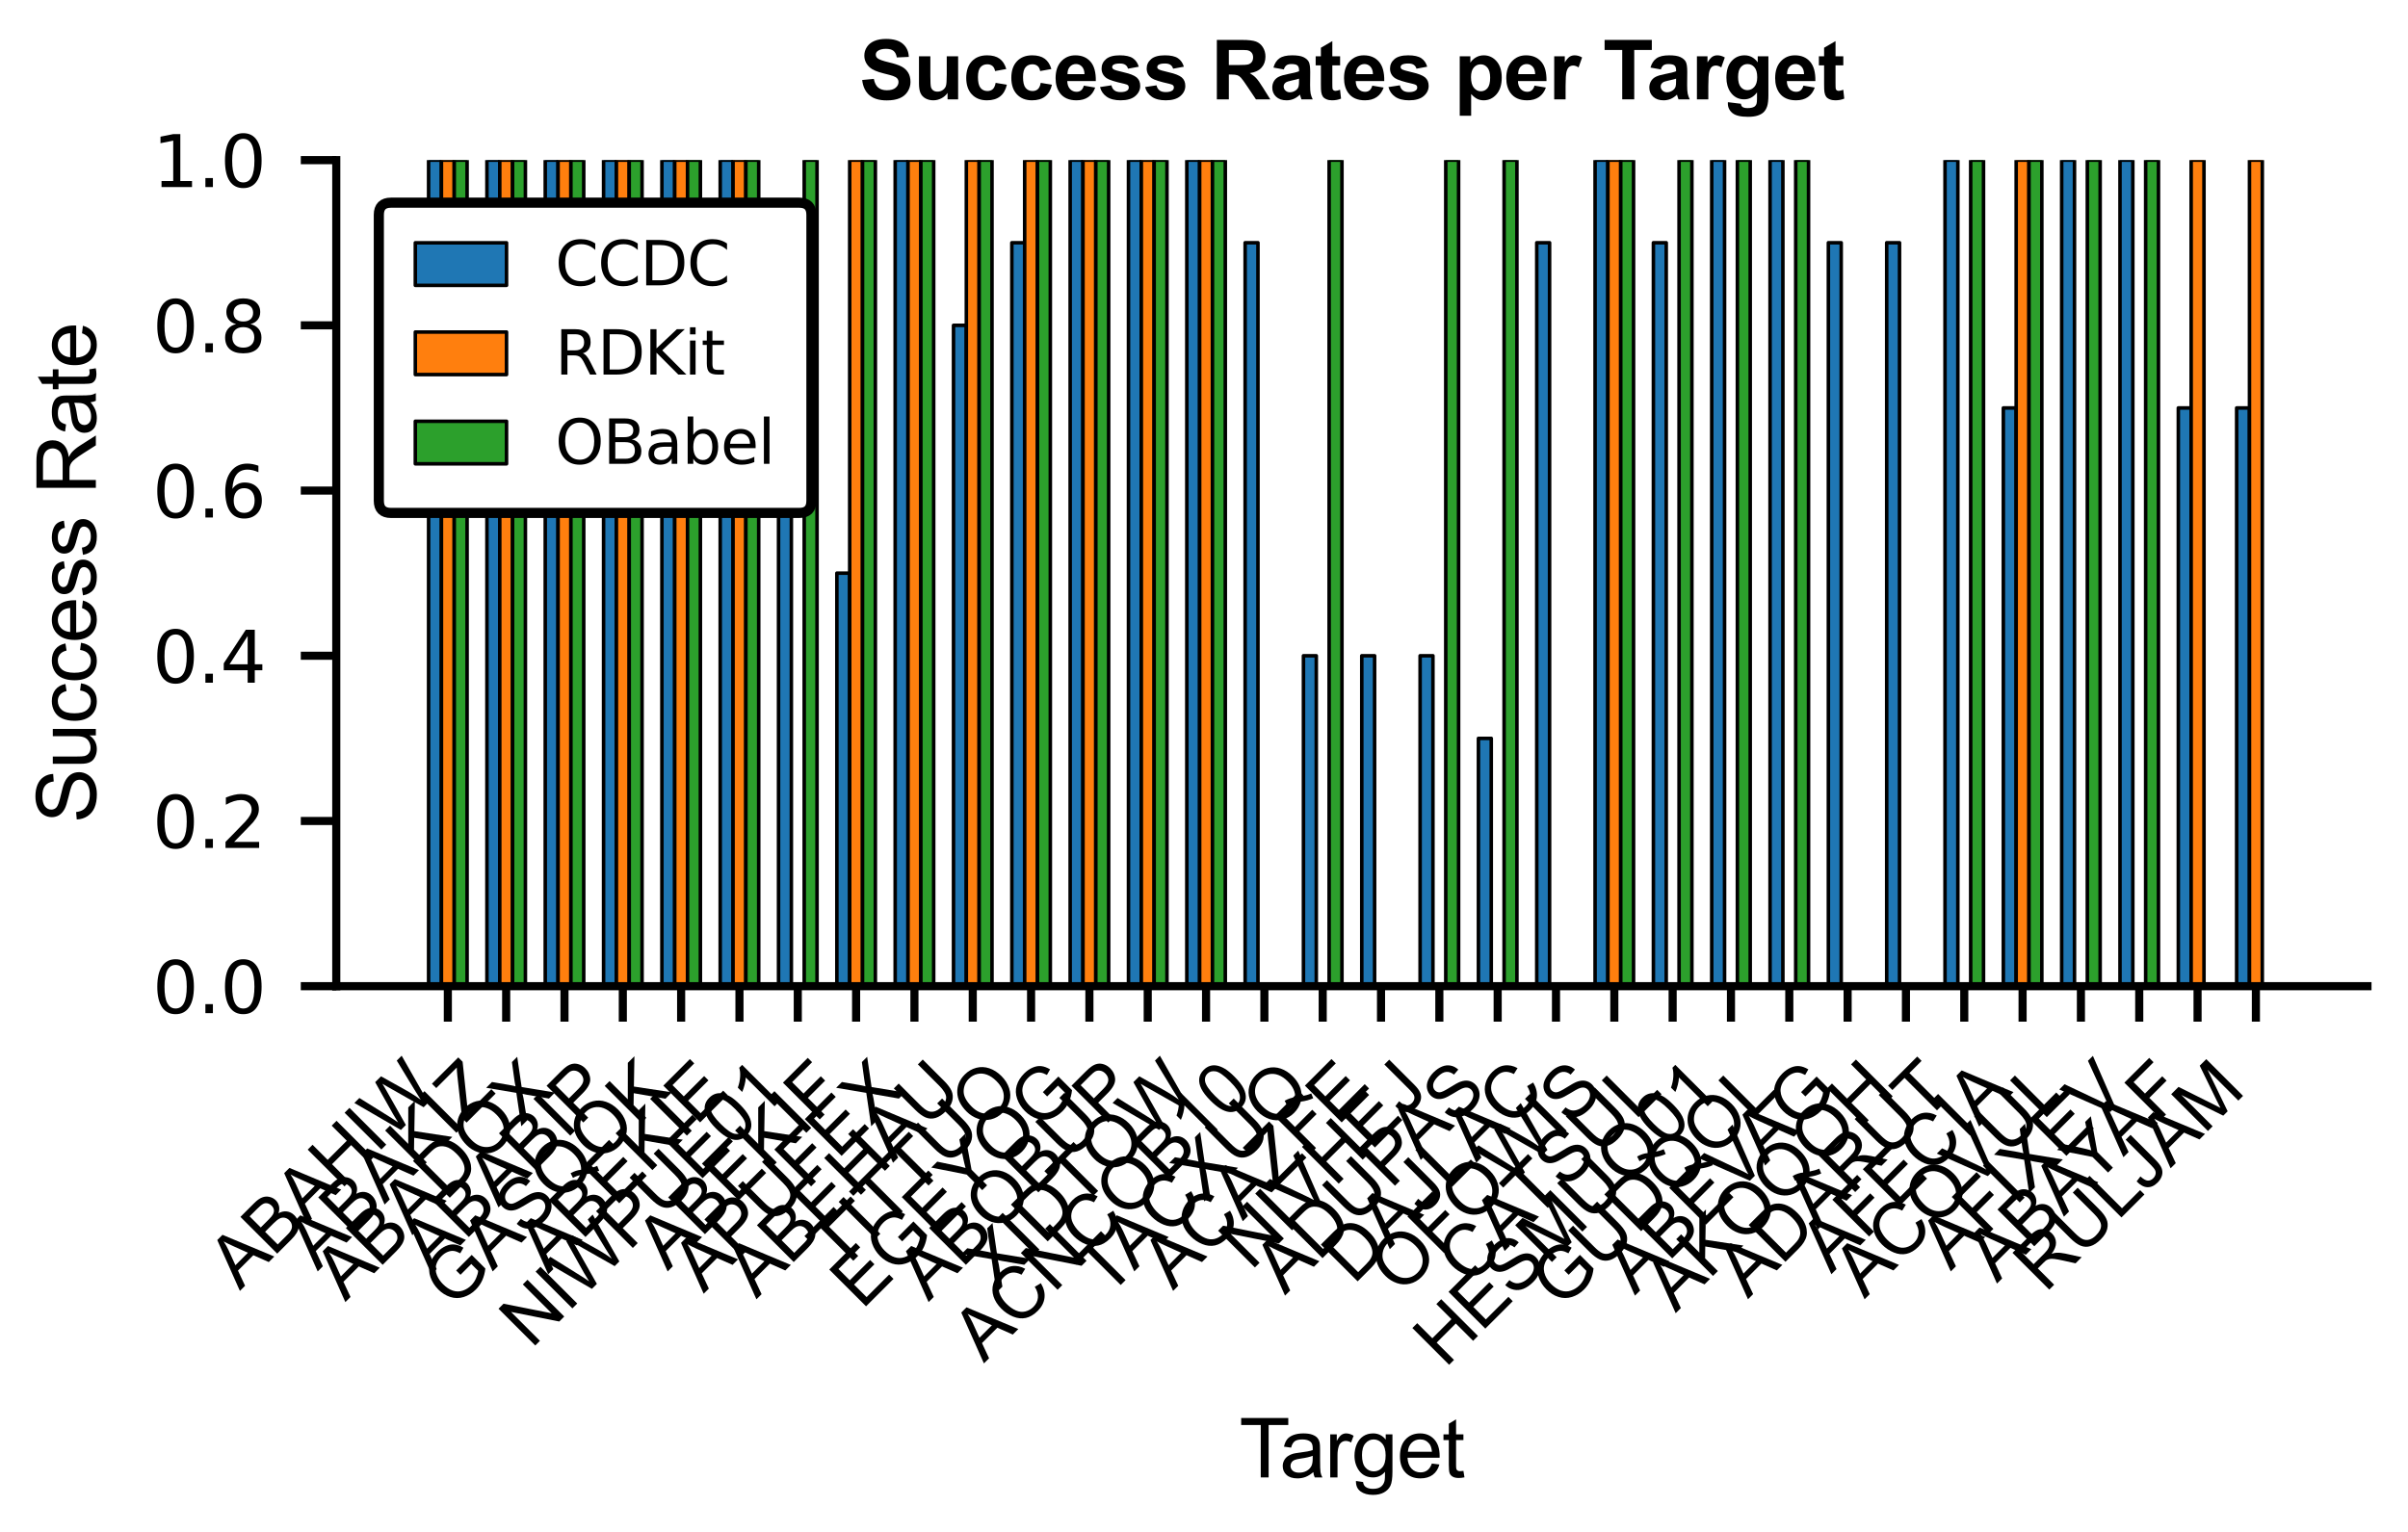 <?xml version="1.0" encoding="utf-8" standalone="no"?>
<!DOCTYPE svg PUBLIC "-//W3C//DTD SVG 1.1//EN"
  "http://www.w3.org/Graphics/SVG/1.1/DTD/svg11.dtd">
<svg xmlns:xlink="http://www.w3.org/1999/xlink" width="237.6pt" height="151.2pt" viewBox="0 0 237.6 151.2" xmlns="http://www.w3.org/2000/svg" version="1.1">
 <defs>
  <style type="text/css">*{stroke-linejoin: round; stroke-linecap: butt}</style>
 </defs>
 <g id="figure_1">
  <g id="patch_1">
   <path d="M 0 151.2 
L 237.6 151.2 
L 237.6 0 
L 0 0 
z
" style="fill: #ffffff"/>
  </g>
  <g id="axes_1">
   <g id="patch_2">
    <path d="M 33.18 97.337 
L 233.6 97.337 
L 233.6 15.805 
L 33.18 15.805 
z
" style="fill: #ffffff"/>
   </g>
   <g id="patch_3">
    <path d="M 42.29 97.337 
L 43.556 97.337 
L 43.556 15.805 
L 42.29 15.805 
z
" clip-path="url(#p475fd4e9a0)" style="fill: #1f77b4; stroke: #000000; stroke-width: 0.35; stroke-linejoin: miter"/>
   </g>
   <g id="patch_4">
    <path d="M 48.045 97.337 
L 49.311 97.337 
L 49.311 15.805 
L 48.045 15.805 
z
" clip-path="url(#p475fd4e9a0)" style="fill: #1f77b4; stroke: #000000; stroke-width: 0.35; stroke-linejoin: miter"/>
   </g>
   <g id="patch_5">
    <path d="M 53.8 97.337 
L 55.066 97.337 
L 55.066 15.805 
L 53.8 15.805 
z
" clip-path="url(#p475fd4e9a0)" style="fill: #1f77b4; stroke: #000000; stroke-width: 0.35; stroke-linejoin: miter"/>
   </g>
   <g id="patch_6">
    <path d="M 59.555 97.337 
L 60.821 97.337 
L 60.821 15.805 
L 59.555 15.805 
z
" clip-path="url(#p475fd4e9a0)" style="fill: #1f77b4; stroke: #000000; stroke-width: 0.35; stroke-linejoin: miter"/>
   </g>
   <g id="patch_7">
    <path d="M 65.31 97.337 
L 66.576 97.337 
L 66.576 15.805 
L 65.31 15.805 
z
" clip-path="url(#p475fd4e9a0)" style="fill: #1f77b4; stroke: #000000; stroke-width: 0.35; stroke-linejoin: miter"/>
   </g>
   <g id="patch_8">
    <path d="M 71.064 97.337 
L 72.331 97.337 
L 72.331 15.805 
L 71.064 15.805 
z
" clip-path="url(#p475fd4e9a0)" style="fill: #1f77b4; stroke: #000000; stroke-width: 0.35; stroke-linejoin: miter"/>
   </g>
   <g id="patch_9">
    <path d="M 76.819 97.337 
L 78.085 97.337 
L 78.085 32.111 
L 76.819 32.111 
z
" clip-path="url(#p475fd4e9a0)" style="fill: #1f77b4; stroke: #000000; stroke-width: 0.35; stroke-linejoin: miter"/>
   </g>
   <g id="patch_10">
    <path d="M 82.574 97.337 
L 83.84 97.337 
L 83.84 56.571 
L 82.574 56.571 
z
" clip-path="url(#p475fd4e9a0)" style="fill: #1f77b4; stroke: #000000; stroke-width: 0.35; stroke-linejoin: miter"/>
   </g>
   <g id="patch_11">
    <path d="M 88.329 97.337 
L 89.595 97.337 
L 89.595 15.805 
L 88.329 15.805 
z
" clip-path="url(#p475fd4e9a0)" style="fill: #1f77b4; stroke: #000000; stroke-width: 0.35; stroke-linejoin: miter"/>
   </g>
   <g id="patch_12">
    <path d="M 94.084 97.337 
L 95.35 97.337 
L 95.35 32.111 
L 94.084 32.111 
z
" clip-path="url(#p475fd4e9a0)" style="fill: #1f77b4; stroke: #000000; stroke-width: 0.35; stroke-linejoin: miter"/>
   </g>
   <g id="patch_13">
    <path d="M 99.839 97.337 
L 101.105 97.337 
L 101.105 23.958 
L 99.839 23.958 
z
" clip-path="url(#p475fd4e9a0)" style="fill: #1f77b4; stroke: #000000; stroke-width: 0.35; stroke-linejoin: miter"/>
   </g>
   <g id="patch_14">
    <path d="M 105.594 97.337 
L 106.86 97.337 
L 106.86 15.805 
L 105.594 15.805 
z
" clip-path="url(#p475fd4e9a0)" style="fill: #1f77b4; stroke: #000000; stroke-width: 0.35; stroke-linejoin: miter"/>
   </g>
   <g id="patch_15">
    <path d="M 111.349 97.337 
L 112.615 97.337 
L 112.615 15.805 
L 111.349 15.805 
z
" clip-path="url(#p475fd4e9a0)" style="fill: #1f77b4; stroke: #000000; stroke-width: 0.35; stroke-linejoin: miter"/>
   </g>
   <g id="patch_16">
    <path d="M 117.104 97.337 
L 118.37 97.337 
L 118.37 15.805 
L 117.104 15.805 
z
" clip-path="url(#p475fd4e9a0)" style="fill: #1f77b4; stroke: #000000; stroke-width: 0.35; stroke-linejoin: miter"/>
   </g>
   <g id="patch_17">
    <path d="M 122.859 97.337 
L 124.125 97.337 
L 124.125 23.958 
L 122.859 23.958 
z
" clip-path="url(#p475fd4e9a0)" style="fill: #1f77b4; stroke: #000000; stroke-width: 0.35; stroke-linejoin: miter"/>
   </g>
   <g id="patch_18">
    <path d="M 128.613 97.337 
L 129.88 97.337 
L 129.88 64.724 
L 128.613 64.724 
z
" clip-path="url(#p475fd4e9a0)" style="fill: #1f77b4; stroke: #000000; stroke-width: 0.35; stroke-linejoin: miter"/>
   </g>
   <g id="patch_19">
    <path d="M 134.368 97.337 
L 135.634 97.337 
L 135.634 64.724 
L 134.368 64.724 
z
" clip-path="url(#p475fd4e9a0)" style="fill: #1f77b4; stroke: #000000; stroke-width: 0.35; stroke-linejoin: miter"/>
   </g>
   <g id="patch_20">
    <path d="M 140.123 97.337 
L 141.389 97.337 
L 141.389 64.724 
L 140.123 64.724 
z
" clip-path="url(#p475fd4e9a0)" style="fill: #1f77b4; stroke: #000000; stroke-width: 0.35; stroke-linejoin: miter"/>
   </g>
   <g id="patch_21">
    <path d="M 145.878 97.337 
L 147.144 97.337 
L 147.144 72.878 
L 145.878 72.878 
z
" clip-path="url(#p475fd4e9a0)" style="fill: #1f77b4; stroke: #000000; stroke-width: 0.35; stroke-linejoin: miter"/>
   </g>
   <g id="patch_22">
    <path d="M 151.633 97.337 
L 152.899 97.337 
L 152.899 23.958 
L 151.633 23.958 
z
" clip-path="url(#p475fd4e9a0)" style="fill: #1f77b4; stroke: #000000; stroke-width: 0.35; stroke-linejoin: miter"/>
   </g>
   <g id="patch_23">
    <path d="M 157.388 97.337 
L 158.654 97.337 
L 158.654 15.805 
L 157.388 15.805 
z
" clip-path="url(#p475fd4e9a0)" style="fill: #1f77b4; stroke: #000000; stroke-width: 0.35; stroke-linejoin: miter"/>
   </g>
   <g id="patch_24">
    <path d="M 163.143 97.337 
L 164.409 97.337 
L 164.409 23.958 
L 163.143 23.958 
z
" clip-path="url(#p475fd4e9a0)" style="fill: #1f77b4; stroke: #000000; stroke-width: 0.35; stroke-linejoin: miter"/>
   </g>
   <g id="patch_25">
    <path d="M 168.898 97.337 
L 170.164 97.337 
L 170.164 15.805 
L 168.898 15.805 
z
" clip-path="url(#p475fd4e9a0)" style="fill: #1f77b4; stroke: #000000; stroke-width: 0.35; stroke-linejoin: miter"/>
   </g>
   <g id="patch_26">
    <path d="M 174.653 97.337 
L 175.919 97.337 
L 175.919 15.805 
L 174.653 15.805 
z
" clip-path="url(#p475fd4e9a0)" style="fill: #1f77b4; stroke: #000000; stroke-width: 0.35; stroke-linejoin: miter"/>
   </g>
   <g id="patch_27">
    <path d="M 180.407 97.337 
L 181.674 97.337 
L 181.674 23.958 
L 180.407 23.958 
z
" clip-path="url(#p475fd4e9a0)" style="fill: #1f77b4; stroke: #000000; stroke-width: 0.35; stroke-linejoin: miter"/>
   </g>
   <g id="patch_28">
    <path d="M 186.162 97.337 
L 187.428 97.337 
L 187.428 23.958 
L 186.162 23.958 
z
" clip-path="url(#p475fd4e9a0)" style="fill: #1f77b4; stroke: #000000; stroke-width: 0.35; stroke-linejoin: miter"/>
   </g>
   <g id="patch_29">
    <path d="M 191.917 97.337 
L 193.183 97.337 
L 193.183 15.805 
L 191.917 15.805 
z
" clip-path="url(#p475fd4e9a0)" style="fill: #1f77b4; stroke: #000000; stroke-width: 0.35; stroke-linejoin: miter"/>
   </g>
   <g id="patch_30">
    <path d="M 197.672 97.337 
L 198.938 97.337 
L 198.938 40.265 
L 197.672 40.265 
z
" clip-path="url(#p475fd4e9a0)" style="fill: #1f77b4; stroke: #000000; stroke-width: 0.35; stroke-linejoin: miter"/>
   </g>
   <g id="patch_31">
    <path d="M 203.427 97.337 
L 204.693 97.337 
L 204.693 15.805 
L 203.427 15.805 
z
" clip-path="url(#p475fd4e9a0)" style="fill: #1f77b4; stroke: #000000; stroke-width: 0.35; stroke-linejoin: miter"/>
   </g>
   <g id="patch_32">
    <path d="M 209.182 97.337 
L 210.448 97.337 
L 210.448 15.805 
L 209.182 15.805 
z
" clip-path="url(#p475fd4e9a0)" style="fill: #1f77b4; stroke: #000000; stroke-width: 0.35; stroke-linejoin: miter"/>
   </g>
   <g id="patch_33">
    <path d="M 214.937 97.337 
L 216.203 97.337 
L 216.203 40.265 
L 214.937 40.265 
z
" clip-path="url(#p475fd4e9a0)" style="fill: #1f77b4; stroke: #000000; stroke-width: 0.35; stroke-linejoin: miter"/>
   </g>
   <g id="patch_34">
    <path d="M 220.692 97.337 
L 221.958 97.337 
L 221.958 40.265 
L 220.692 40.265 
z
" clip-path="url(#p475fd4e9a0)" style="fill: #1f77b4; stroke: #000000; stroke-width: 0.35; stroke-linejoin: miter"/>
   </g>
   <g id="patch_35">
    <path d="M 43.556 97.337 
L 44.822 97.337 
L 44.822 15.805 
L 43.556 15.805 
z
" clip-path="url(#p475fd4e9a0)" style="fill: #ff7f0e; stroke: #000000; stroke-width: 0.35; stroke-linejoin: miter"/>
   </g>
   <g id="patch_36">
    <path d="M 49.311 97.337 
L 50.577 97.337 
L 50.577 15.805 
L 49.311 15.805 
z
" clip-path="url(#p475fd4e9a0)" style="fill: #ff7f0e; stroke: #000000; stroke-width: 0.35; stroke-linejoin: miter"/>
   </g>
   <g id="patch_37">
    <path d="M 55.066 97.337 
L 56.332 97.337 
L 56.332 15.805 
L 55.066 15.805 
z
" clip-path="url(#p475fd4e9a0)" style="fill: #ff7f0e; stroke: #000000; stroke-width: 0.35; stroke-linejoin: miter"/>
   </g>
   <g id="patch_38">
    <path d="M 60.821 97.337 
L 62.087 97.337 
L 62.087 15.805 
L 60.821 15.805 
z
" clip-path="url(#p475fd4e9a0)" style="fill: #ff7f0e; stroke: #000000; stroke-width: 0.35; stroke-linejoin: miter"/>
   </g>
   <g id="patch_39">
    <path d="M 66.576 97.337 
L 67.842 97.337 
L 67.842 15.805 
L 66.576 15.805 
z
" clip-path="url(#p475fd4e9a0)" style="fill: #ff7f0e; stroke: #000000; stroke-width: 0.35; stroke-linejoin: miter"/>
   </g>
   <g id="patch_40">
    <path d="M 72.331 97.337 
L 73.597 97.337 
L 73.597 15.805 
L 72.331 15.805 
z
" clip-path="url(#p475fd4e9a0)" style="fill: #ff7f0e; stroke: #000000; stroke-width: 0.35; stroke-linejoin: miter"/>
   </g>
   <g id="patch_41">
    <path d="M 78.085 97.337 
L 79.352 97.337 
L 79.352 97.337 
L 78.085 97.337 
z
" clip-path="url(#p475fd4e9a0)" style="fill: #ff7f0e; stroke: #000000; stroke-width: 0.35; stroke-linejoin: miter"/>
   </g>
   <g id="patch_42">
    <path d="M 83.84 97.337 
L 85.106 97.337 
L 85.106 15.805 
L 83.84 15.805 
z
" clip-path="url(#p475fd4e9a0)" style="fill: #ff7f0e; stroke: #000000; stroke-width: 0.35; stroke-linejoin: miter"/>
   </g>
   <g id="patch_43">
    <path d="M 89.595 97.337 
L 90.861 97.337 
L 90.861 15.805 
L 89.595 15.805 
z
" clip-path="url(#p475fd4e9a0)" style="fill: #ff7f0e; stroke: #000000; stroke-width: 0.35; stroke-linejoin: miter"/>
   </g>
   <g id="patch_44">
    <path d="M 95.35 97.337 
L 96.616 97.337 
L 96.616 15.805 
L 95.35 15.805 
z
" clip-path="url(#p475fd4e9a0)" style="fill: #ff7f0e; stroke: #000000; stroke-width: 0.35; stroke-linejoin: miter"/>
   </g>
   <g id="patch_45">
    <path d="M 101.105 97.337 
L 102.371 97.337 
L 102.371 15.805 
L 101.105 15.805 
z
" clip-path="url(#p475fd4e9a0)" style="fill: #ff7f0e; stroke: #000000; stroke-width: 0.35; stroke-linejoin: miter"/>
   </g>
   <g id="patch_46">
    <path d="M 106.86 97.337 
L 108.126 97.337 
L 108.126 15.805 
L 106.86 15.805 
z
" clip-path="url(#p475fd4e9a0)" style="fill: #ff7f0e; stroke: #000000; stroke-width: 0.35; stroke-linejoin: miter"/>
   </g>
   <g id="patch_47">
    <path d="M 112.615 97.337 
L 113.881 97.337 
L 113.881 15.805 
L 112.615 15.805 
z
" clip-path="url(#p475fd4e9a0)" style="fill: #ff7f0e; stroke: #000000; stroke-width: 0.35; stroke-linejoin: miter"/>
   </g>
   <g id="patch_48">
    <path d="M 118.37 97.337 
L 119.636 97.337 
L 119.636 15.805 
L 118.37 15.805 
z
" clip-path="url(#p475fd4e9a0)" style="fill: #ff7f0e; stroke: #000000; stroke-width: 0.35; stroke-linejoin: miter"/>
   </g>
   <g id="patch_49">
    <path d="M 124.125 97.337 
L 125.391 97.337 
L 125.391 97.337 
L 124.125 97.337 
z
" clip-path="url(#p475fd4e9a0)" style="fill: #ff7f0e; stroke: #000000; stroke-width: 0.35; stroke-linejoin: miter"/>
   </g>
   <g id="patch_50">
    <path d="M 129.88 97.337 
L 131.146 97.337 
L 131.146 97.337 
L 129.88 97.337 
z
" clip-path="url(#p475fd4e9a0)" style="fill: #ff7f0e; stroke: #000000; stroke-width: 0.35; stroke-linejoin: miter"/>
   </g>
   <g id="patch_51">
    <path d="M 135.634 97.337 
L 136.9 97.337 
L 136.9 97.337 
L 135.634 97.337 
z
" clip-path="url(#p475fd4e9a0)" style="fill: #ff7f0e; stroke: #000000; stroke-width: 0.35; stroke-linejoin: miter"/>
   </g>
   <g id="patch_52">
    <path d="M 141.389 97.337 
L 142.655 97.337 
L 142.655 97.337 
L 141.389 97.337 
z
" clip-path="url(#p475fd4e9a0)" style="fill: #ff7f0e; stroke: #000000; stroke-width: 0.35; stroke-linejoin: miter"/>
   </g>
   <g id="patch_53">
    <path d="M 147.144 97.337 
L 148.41 97.337 
L 148.41 97.337 
L 147.144 97.337 
z
" clip-path="url(#p475fd4e9a0)" style="fill: #ff7f0e; stroke: #000000; stroke-width: 0.35; stroke-linejoin: miter"/>
   </g>
   <g id="patch_54">
    <path d="M 152.899 97.337 
L 154.165 97.337 
L 154.165 97.337 
L 152.899 97.337 
z
" clip-path="url(#p475fd4e9a0)" style="fill: #ff7f0e; stroke: #000000; stroke-width: 0.35; stroke-linejoin: miter"/>
   </g>
   <g id="patch_55">
    <path d="M 158.654 97.337 
L 159.92 97.337 
L 159.92 15.805 
L 158.654 15.805 
z
" clip-path="url(#p475fd4e9a0)" style="fill: #ff7f0e; stroke: #000000; stroke-width: 0.35; stroke-linejoin: miter"/>
   </g>
   <g id="patch_56">
    <path d="M 164.409 97.337 
L 165.675 97.337 
L 165.675 97.337 
L 164.409 97.337 
z
" clip-path="url(#p475fd4e9a0)" style="fill: #ff7f0e; stroke: #000000; stroke-width: 0.35; stroke-linejoin: miter"/>
   </g>
   <g id="patch_57">
    <path d="M 170.164 97.337 
L 171.43 97.337 
L 171.43 97.337 
L 170.164 97.337 
z
" clip-path="url(#p475fd4e9a0)" style="fill: #ff7f0e; stroke: #000000; stroke-width: 0.35; stroke-linejoin: miter"/>
   </g>
   <g id="patch_58">
    <path d="M 175.919 97.337 
L 177.185 97.337 
L 177.185 97.337 
L 175.919 97.337 
z
" clip-path="url(#p475fd4e9a0)" style="fill: #ff7f0e; stroke: #000000; stroke-width: 0.35; stroke-linejoin: miter"/>
   </g>
   <g id="patch_59">
    <path d="M 181.674 97.337 
L 182.94 97.337 
L 182.94 97.337 
L 181.674 97.337 
z
" clip-path="url(#p475fd4e9a0)" style="fill: #ff7f0e; stroke: #000000; stroke-width: 0.35; stroke-linejoin: miter"/>
   </g>
   <g id="patch_60">
    <path d="M 187.428 97.337 
L 188.695 97.337 
L 188.695 97.337 
L 187.428 97.337 
z
" clip-path="url(#p475fd4e9a0)" style="fill: #ff7f0e; stroke: #000000; stroke-width: 0.35; stroke-linejoin: miter"/>
   </g>
   <g id="patch_61">
    <path d="M 193.183 97.337 
L 194.449 97.337 
L 194.449 97.337 
L 193.183 97.337 
z
" clip-path="url(#p475fd4e9a0)" style="fill: #ff7f0e; stroke: #000000; stroke-width: 0.35; stroke-linejoin: miter"/>
   </g>
   <g id="patch_62">
    <path d="M 198.938 97.337 
L 200.204 97.337 
L 200.204 15.805 
L 198.938 15.805 
z
" clip-path="url(#p475fd4e9a0)" style="fill: #ff7f0e; stroke: #000000; stroke-width: 0.35; stroke-linejoin: miter"/>
   </g>
   <g id="patch_63">
    <path d="M 204.693 97.337 
L 205.959 97.337 
L 205.959 97.337 
L 204.693 97.337 
z
" clip-path="url(#p475fd4e9a0)" style="fill: #ff7f0e; stroke: #000000; stroke-width: 0.35; stroke-linejoin: miter"/>
   </g>
   <g id="patch_64">
    <path d="M 210.448 97.337 
L 211.714 97.337 
L 211.714 97.337 
L 210.448 97.337 
z
" clip-path="url(#p475fd4e9a0)" style="fill: #ff7f0e; stroke: #000000; stroke-width: 0.35; stroke-linejoin: miter"/>
   </g>
   <g id="patch_65">
    <path d="M 216.203 97.337 
L 217.469 97.337 
L 217.469 15.805 
L 216.203 15.805 
z
" clip-path="url(#p475fd4e9a0)" style="fill: #ff7f0e; stroke: #000000; stroke-width: 0.35; stroke-linejoin: miter"/>
   </g>
   <g id="patch_66">
    <path d="M 221.958 97.337 
L 223.224 97.337 
L 223.224 15.805 
L 221.958 15.805 
z
" clip-path="url(#p475fd4e9a0)" style="fill: #ff7f0e; stroke: #000000; stroke-width: 0.35; stroke-linejoin: miter"/>
   </g>
   <g id="patch_67">
    <path d="M 44.822 97.337 
L 46.088 97.337 
L 46.088 15.805 
L 44.822 15.805 
z
" clip-path="url(#p475fd4e9a0)" style="fill: #2ca02c; stroke: #000000; stroke-width: 0.35; stroke-linejoin: miter"/>
   </g>
   <g id="patch_68">
    <path d="M 50.577 97.337 
L 51.843 97.337 
L 51.843 15.805 
L 50.577 15.805 
z
" clip-path="url(#p475fd4e9a0)" style="fill: #2ca02c; stroke: #000000; stroke-width: 0.35; stroke-linejoin: miter"/>
   </g>
   <g id="patch_69">
    <path d="M 56.332 97.337 
L 57.598 97.337 
L 57.598 15.805 
L 56.332 15.805 
z
" clip-path="url(#p475fd4e9a0)" style="fill: #2ca02c; stroke: #000000; stroke-width: 0.35; stroke-linejoin: miter"/>
   </g>
   <g id="patch_70">
    <path d="M 62.087 97.337 
L 63.353 97.337 
L 63.353 15.805 
L 62.087 15.805 
z
" clip-path="url(#p475fd4e9a0)" style="fill: #2ca02c; stroke: #000000; stroke-width: 0.35; stroke-linejoin: miter"/>
   </g>
   <g id="patch_71">
    <path d="M 67.842 97.337 
L 69.108 97.337 
L 69.108 15.805 
L 67.842 15.805 
z
" clip-path="url(#p475fd4e9a0)" style="fill: #2ca02c; stroke: #000000; stroke-width: 0.35; stroke-linejoin: miter"/>
   </g>
   <g id="patch_72">
    <path d="M 73.597 97.337 
L 74.863 97.337 
L 74.863 15.805 
L 73.597 15.805 
z
" clip-path="url(#p475fd4e9a0)" style="fill: #2ca02c; stroke: #000000; stroke-width: 0.35; stroke-linejoin: miter"/>
   </g>
   <g id="patch_73">
    <path d="M 79.352 97.337 
L 80.618 97.337 
L 80.618 15.805 
L 79.352 15.805 
z
" clip-path="url(#p475fd4e9a0)" style="fill: #2ca02c; stroke: #000000; stroke-width: 0.35; stroke-linejoin: miter"/>
   </g>
   <g id="patch_74">
    <path d="M 85.106 97.337 
L 86.373 97.337 
L 86.373 15.805 
L 85.106 15.805 
z
" clip-path="url(#p475fd4e9a0)" style="fill: #2ca02c; stroke: #000000; stroke-width: 0.35; stroke-linejoin: miter"/>
   </g>
   <g id="patch_75">
    <path d="M 90.861 97.337 
L 92.127 97.337 
L 92.127 15.805 
L 90.861 15.805 
z
" clip-path="url(#p475fd4e9a0)" style="fill: #2ca02c; stroke: #000000; stroke-width: 0.35; stroke-linejoin: miter"/>
   </g>
   <g id="patch_76">
    <path d="M 96.616 97.337 
L 97.882 97.337 
L 97.882 15.805 
L 96.616 15.805 
z
" clip-path="url(#p475fd4e9a0)" style="fill: #2ca02c; stroke: #000000; stroke-width: 0.35; stroke-linejoin: miter"/>
   </g>
   <g id="patch_77">
    <path d="M 102.371 97.337 
L 103.637 97.337 
L 103.637 15.805 
L 102.371 15.805 
z
" clip-path="url(#p475fd4e9a0)" style="fill: #2ca02c; stroke: #000000; stroke-width: 0.35; stroke-linejoin: miter"/>
   </g>
   <g id="patch_78">
    <path d="M 108.126 97.337 
L 109.392 97.337 
L 109.392 15.805 
L 108.126 15.805 
z
" clip-path="url(#p475fd4e9a0)" style="fill: #2ca02c; stroke: #000000; stroke-width: 0.35; stroke-linejoin: miter"/>
   </g>
   <g id="patch_79">
    <path d="M 113.881 97.337 
L 115.147 97.337 
L 115.147 15.805 
L 113.881 15.805 
z
" clip-path="url(#p475fd4e9a0)" style="fill: #2ca02c; stroke: #000000; stroke-width: 0.35; stroke-linejoin: miter"/>
   </g>
   <g id="patch_80">
    <path d="M 119.636 97.337 
L 120.902 97.337 
L 120.902 15.805 
L 119.636 15.805 
z
" clip-path="url(#p475fd4e9a0)" style="fill: #2ca02c; stroke: #000000; stroke-width: 0.35; stroke-linejoin: miter"/>
   </g>
   <g id="patch_81">
    <path d="M 125.391 97.337 
L 126.657 97.337 
L 126.657 97.337 
L 125.391 97.337 
z
" clip-path="url(#p475fd4e9a0)" style="fill: #2ca02c; stroke: #000000; stroke-width: 0.35; stroke-linejoin: miter"/>
   </g>
   <g id="patch_82">
    <path d="M 131.146 97.337 
L 132.412 97.337 
L 132.412 15.805 
L 131.146 15.805 
z
" clip-path="url(#p475fd4e9a0)" style="fill: #2ca02c; stroke: #000000; stroke-width: 0.35; stroke-linejoin: miter"/>
   </g>
   <g id="patch_83">
    <path d="M 136.9 97.337 
L 138.167 97.337 
L 138.167 97.337 
L 136.9 97.337 
z
" clip-path="url(#p475fd4e9a0)" style="fill: #2ca02c; stroke: #000000; stroke-width: 0.35; stroke-linejoin: miter"/>
   </g>
   <g id="patch_84">
    <path d="M 142.655 97.337 
L 143.921 97.337 
L 143.921 15.805 
L 142.655 15.805 
z
" clip-path="url(#p475fd4e9a0)" style="fill: #2ca02c; stroke: #000000; stroke-width: 0.35; stroke-linejoin: miter"/>
   </g>
   <g id="patch_85">
    <path d="M 148.41 97.337 
L 149.676 97.337 
L 149.676 15.805 
L 148.41 15.805 
z
" clip-path="url(#p475fd4e9a0)" style="fill: #2ca02c; stroke: #000000; stroke-width: 0.35; stroke-linejoin: miter"/>
   </g>
   <g id="patch_86">
    <path d="M 154.165 97.337 
L 155.431 97.337 
L 155.431 97.337 
L 154.165 97.337 
z
" clip-path="url(#p475fd4e9a0)" style="fill: #2ca02c; stroke: #000000; stroke-width: 0.35; stroke-linejoin: miter"/>
   </g>
   <g id="patch_87">
    <path d="M 159.92 97.337 
L 161.186 97.337 
L 161.186 15.805 
L 159.92 15.805 
z
" clip-path="url(#p475fd4e9a0)" style="fill: #2ca02c; stroke: #000000; stroke-width: 0.35; stroke-linejoin: miter"/>
   </g>
   <g id="patch_88">
    <path d="M 165.675 97.337 
L 166.941 97.337 
L 166.941 15.805 
L 165.675 15.805 
z
" clip-path="url(#p475fd4e9a0)" style="fill: #2ca02c; stroke: #000000; stroke-width: 0.35; stroke-linejoin: miter"/>
   </g>
   <g id="patch_89">
    <path d="M 171.43 97.337 
L 172.696 97.337 
L 172.696 15.805 
L 171.43 15.805 
z
" clip-path="url(#p475fd4e9a0)" style="fill: #2ca02c; stroke: #000000; stroke-width: 0.35; stroke-linejoin: miter"/>
   </g>
   <g id="patch_90">
    <path d="M 177.185 97.337 
L 178.451 97.337 
L 178.451 15.805 
L 177.185 15.805 
z
" clip-path="url(#p475fd4e9a0)" style="fill: #2ca02c; stroke: #000000; stroke-width: 0.35; stroke-linejoin: miter"/>
   </g>
   <g id="patch_91">
    <path d="M 182.94 97.337 
L 184.206 97.337 
L 184.206 97.337 
L 182.94 97.337 
z
" clip-path="url(#p475fd4e9a0)" style="fill: #2ca02c; stroke: #000000; stroke-width: 0.35; stroke-linejoin: miter"/>
   </g>
   <g id="patch_92">
    <path d="M 188.695 97.337 
L 189.961 97.337 
L 189.961 97.337 
L 188.695 97.337 
z
" clip-path="url(#p475fd4e9a0)" style="fill: #2ca02c; stroke: #000000; stroke-width: 0.35; stroke-linejoin: miter"/>
   </g>
   <g id="patch_93">
    <path d="M 194.449 97.337 
L 195.716 97.337 
L 195.716 15.805 
L 194.449 15.805 
z
" clip-path="url(#p475fd4e9a0)" style="fill: #2ca02c; stroke: #000000; stroke-width: 0.35; stroke-linejoin: miter"/>
   </g>
   <g id="patch_94">
    <path d="M 200.204 97.337 
L 201.47 97.337 
L 201.47 15.805 
L 200.204 15.805 
z
" clip-path="url(#p475fd4e9a0)" style="fill: #2ca02c; stroke: #000000; stroke-width: 0.35; stroke-linejoin: miter"/>
   </g>
   <g id="patch_95">
    <path d="M 205.959 97.337 
L 207.225 97.337 
L 207.225 15.805 
L 205.959 15.805 
z
" clip-path="url(#p475fd4e9a0)" style="fill: #2ca02c; stroke: #000000; stroke-width: 0.35; stroke-linejoin: miter"/>
   </g>
   <g id="patch_96">
    <path d="M 211.714 97.337 
L 212.98 97.337 
L 212.98 15.805 
L 211.714 15.805 
z
" clip-path="url(#p475fd4e9a0)" style="fill: #2ca02c; stroke: #000000; stroke-width: 0.35; stroke-linejoin: miter"/>
   </g>
   <g id="patch_97">
    <path d="M 217.469 97.337 
L 218.735 97.337 
L 218.735 97.337 
L 217.469 97.337 
z
" clip-path="url(#p475fd4e9a0)" style="fill: #2ca02c; stroke: #000000; stroke-width: 0.35; stroke-linejoin: miter"/>
   </g>
   <g id="patch_98">
    <path d="M 223.224 97.337 
L 224.49 97.337 
L 224.49 97.337 
L 223.224 97.337 
z
" clip-path="url(#p475fd4e9a0)" style="fill: #2ca02c; stroke: #000000; stroke-width: 0.35; stroke-linejoin: miter"/>
   </g>
   <g id="matplotlib.axis_1">
    <g id="xtick_1">
     <g id="line2d_1">
      <defs>
       <path id="m664e283996" d="M 0 0 
L 0 3.5 
" style="stroke: #000000; stroke-width: 0.8"/>
      </defs>
      <g>
       <use xlink:href="#m664e283996" x="44.189" y="97.337" style="stroke: #000000; stroke-width: 0.8"/>
      </g>
     </g>
     <g id="text_1">
      <!-- ABAHIW -->
      <g transform="translate(23.679 127.407) rotate(-45) scale(0.07 -0.07)">
       <defs>
        <path id="ArialMT-41" d="M -9 0 
L 1750 4581 
L 2403 4581 
L 4278 0 
L 3588 0 
L 3053 1388 
L 1138 1388 
L 634 0 
L -9 0 
z
M 1313 1881 
L 2866 1881 
L 2388 3150 
Q 2169 3728 2063 4100 
Q 1975 3659 1816 3225 
L 1313 1881 
z
" transform="scale(0.016)"/>
        <path id="ArialMT-42" d="M 469 0 
L 469 4581 
L 2188 4581 
Q 2713 4581 3030 4442 
Q 3347 4303 3526 4014 
Q 3706 3725 3706 3409 
Q 3706 3116 3547 2856 
Q 3388 2597 3066 2438 
Q 3481 2316 3704 2022 
Q 3928 1728 3928 1328 
Q 3928 1006 3792 729 
Q 3656 453 3456 303 
Q 3256 153 2954 76 
Q 2653 0 2216 0 
L 469 0 
z
M 1075 2656 
L 2066 2656 
Q 2469 2656 2644 2709 
Q 2875 2778 2992 2937 
Q 3109 3097 3109 3338 
Q 3109 3566 3000 3739 
Q 2891 3913 2687 3977 
Q 2484 4041 1991 4041 
L 1075 4041 
L 1075 2656 
z
M 1075 541 
L 2216 541 
Q 2509 541 2628 563 
Q 2838 600 2978 687 
Q 3119 775 3209 942 
Q 3300 1109 3300 1328 
Q 3300 1584 3169 1773 
Q 3038 1963 2805 2039 
Q 2572 2116 2134 2116 
L 1075 2116 
L 1075 541 
z
" transform="scale(0.016)"/>
        <path id="ArialMT-48" d="M 513 0 
L 513 4581 
L 1119 4581 
L 1119 2700 
L 3500 2700 
L 3500 4581 
L 4106 4581 
L 4106 0 
L 3500 0 
L 3500 2159 
L 1119 2159 
L 1119 0 
L 513 0 
z
" transform="scale(0.016)"/>
        <path id="ArialMT-49" d="M 597 0 
L 597 4581 
L 1203 4581 
L 1203 0 
L 597 0 
z
" transform="scale(0.016)"/>
        <path id="ArialMT-57" d="M 1294 0 
L 78 4581 
L 700 4581 
L 1397 1578 
Q 1509 1106 1591 641 
Q 1766 1375 1797 1488 
L 2669 4581 
L 3400 4581 
L 4056 2263 
Q 4303 1400 4413 641 
Q 4500 1075 4641 1638 
L 5359 4581 
L 5969 4581 
L 4713 0 
L 4128 0 
L 3163 3491 
Q 3041 3928 3019 4028 
Q 2947 3713 2884 3491 
L 1913 0 
L 1294 0 
z
" transform="scale(0.016)"/>
       </defs>
       <use xlink:href="#ArialMT-41"/>
       <use xlink:href="#ArialMT-42" x="66.699"/>
       <use xlink:href="#ArialMT-41" x="133.398"/>
       <use xlink:href="#ArialMT-48" x="200.098"/>
       <use xlink:href="#ArialMT-49" x="272.314"/>
       <use xlink:href="#ArialMT-57" x="300.098"/>
      </g>
     </g>
    </g>
    <g id="xtick_2">
     <g id="line2d_2">
      <g>
       <use xlink:href="#m664e283996" x="49.944" y="97.337" style="stroke: #000000; stroke-width: 0.8"/>
      </g>
     </g>
     <g id="text_2">
      <!-- ABAKIZ -->
      <g transform="translate(31.355 125.485) rotate(-45) scale(0.07 -0.07)">
       <defs>
        <path id="ArialMT-4b" d="M 469 0 
L 469 4581 
L 1075 4581 
L 1075 2309 
L 3350 4581 
L 4172 4581 
L 2250 2725 
L 4256 0 
L 3456 0 
L 1825 2319 
L 1075 1588 
L 1075 0 
L 469 0 
z
" transform="scale(0.016)"/>
        <path id="ArialMT-5a" d="M 128 0 
L 128 563 
L 2475 3497 
Q 2725 3809 2950 4041 
L 394 4041 
L 394 4581 
L 3675 4581 
L 3675 4041 
L 1103 863 
L 825 541 
L 3750 541 
L 3750 0 
L 128 0 
z
" transform="scale(0.016)"/>
       </defs>
       <use xlink:href="#ArialMT-41"/>
       <use xlink:href="#ArialMT-42" x="66.699"/>
       <use xlink:href="#ArialMT-41" x="133.398"/>
       <use xlink:href="#ArialMT-4b" x="200.098"/>
       <use xlink:href="#ArialMT-49" x="266.797"/>
       <use xlink:href="#ArialMT-5a" x="294.58"/>
      </g>
     </g>
    </g>
    <g id="xtick_3">
     <g id="line2d_3">
      <g>
       <use xlink:href="#m664e283996" x="55.699" y="97.337" style="stroke: #000000; stroke-width: 0.8"/>
      </g>
     </g>
     <g id="text_3">
      <!-- ABADOX -->
      <g transform="translate(34.084 128.511) rotate(-45) scale(0.07 -0.07)">
       <defs>
        <path id="ArialMT-44" d="M 494 0 
L 494 4581 
L 2072 4581 
Q 2606 4581 2888 4516 
Q 3281 4425 3559 4188 
Q 3922 3881 4101 3404 
Q 4281 2928 4281 2316 
Q 4281 1794 4159 1391 
Q 4038 988 3847 723 
Q 3656 459 3429 307 
Q 3203 156 2883 78 
Q 2563 0 2147 0 
L 494 0 
z
M 1100 541 
L 2078 541 
Q 2531 541 2789 625 
Q 3047 709 3200 863 
Q 3416 1078 3536 1442 
Q 3656 1806 3656 2325 
Q 3656 3044 3420 3430 
Q 3184 3816 2847 3947 
Q 2603 4041 2063 4041 
L 1100 4041 
L 1100 541 
z
" transform="scale(0.016)"/>
        <path id="ArialMT-4f" d="M 309 2231 
Q 309 3372 921 4017 
Q 1534 4663 2503 4663 
Q 3138 4663 3647 4359 
Q 4156 4056 4423 3514 
Q 4691 2972 4691 2284 
Q 4691 1588 4409 1038 
Q 4128 488 3612 205 
Q 3097 -78 2500 -78 
Q 1853 -78 1343 234 
Q 834 547 571 1087 
Q 309 1628 309 2231 
z
M 934 2222 
Q 934 1394 1379 917 
Q 1825 441 2497 441 
Q 3181 441 3623 922 
Q 4066 1403 4066 2288 
Q 4066 2847 3877 3264 
Q 3688 3681 3323 3911 
Q 2959 4141 2506 4141 
Q 1863 4141 1398 3698 
Q 934 3256 934 2222 
z
" transform="scale(0.016)"/>
        <path id="ArialMT-58" d="M 28 0 
L 1800 2388 
L 238 4581 
L 959 4581 
L 1791 3406 
Q 2050 3041 2159 2844 
Q 2313 3094 2522 3366 
L 3444 4581 
L 4103 4581 
L 2494 2422 
L 4228 0 
L 3478 0 
L 2325 1634 
Q 2228 1775 2125 1941 
Q 1972 1691 1906 1597 
L 756 0 
L 28 0 
z
" transform="scale(0.016)"/>
       </defs>
       <use xlink:href="#ArialMT-41"/>
       <use xlink:href="#ArialMT-42" x="66.699"/>
       <use xlink:href="#ArialMT-41" x="133.398"/>
       <use xlink:href="#ArialMT-44" x="200.098"/>
       <use xlink:href="#ArialMT-4f" x="272.314"/>
       <use xlink:href="#ArialMT-58" x="350.098"/>
      </g>
     </g>
    </g>
    <g id="xtick_4">
     <g id="line2d_4">
      <g>
       <use xlink:href="#m664e283996" x="61.454" y="97.337" style="stroke: #000000; stroke-width: 0.8"/>
      </g>
     </g>
     <g id="text_4">
      <!-- ABABIP -->
      <g transform="translate(42.587 125.764) rotate(-45) scale(0.07 -0.07)">
       <defs>
        <path id="ArialMT-50" d="M 494 0 
L 494 4581 
L 2222 4581 
Q 2678 4581 2919 4538 
Q 3256 4481 3484 4323 
Q 3713 4166 3852 3881 
Q 3991 3597 3991 3256 
Q 3991 2672 3619 2267 
Q 3247 1863 2275 1863 
L 1100 1863 
L 1100 0 
L 494 0 
z
M 1100 2403 
L 2284 2403 
Q 2872 2403 3119 2622 
Q 3366 2841 3366 3238 
Q 3366 3525 3220 3729 
Q 3075 3934 2838 4000 
Q 2684 4041 2272 4041 
L 1100 4041 
L 1100 2403 
z
" transform="scale(0.016)"/>
       </defs>
       <use xlink:href="#ArialMT-41"/>
       <use xlink:href="#ArialMT-42" x="66.699"/>
       <use xlink:href="#ArialMT-41" x="133.398"/>
       <use xlink:href="#ArialMT-42" x="200.098"/>
       <use xlink:href="#ArialMT-49" x="266.797"/>
       <use xlink:href="#ArialMT-50" x="294.58"/>
      </g>
     </g>
    </g>
    <g id="xtick_5">
     <g id="line2d_5">
      <g>
       <use xlink:href="#m664e283996" x="67.209" y="97.337" style="stroke: #000000; stroke-width: 0.8"/>
      </g>
     </g>
     <g id="text_5">
      <!-- GASQOK -->
      <g transform="translate(44.77 129.335) rotate(-45) scale(0.07 -0.07)">
       <defs>
        <path id="ArialMT-47" d="M 2638 1797 
L 2638 2334 
L 4578 2338 
L 4578 638 
Q 4131 281 3656 101 
Q 3181 -78 2681 -78 
Q 2006 -78 1454 211 
Q 903 500 622 1047 
Q 341 1594 341 2269 
Q 341 2938 620 3517 
Q 900 4097 1425 4378 
Q 1950 4659 2634 4659 
Q 3131 4659 3532 4498 
Q 3934 4338 4162 4050 
Q 4391 3763 4509 3300 
L 3963 3150 
Q 3859 3500 3706 3700 
Q 3553 3900 3268 4020 
Q 2984 4141 2638 4141 
Q 2222 4141 1919 4014 
Q 1616 3888 1430 3681 
Q 1244 3475 1141 3228 
Q 966 2803 966 2306 
Q 966 1694 1177 1281 
Q 1388 869 1791 669 
Q 2194 469 2647 469 
Q 3041 469 3416 620 
Q 3791 772 3984 944 
L 3984 1797 
L 2638 1797 
z
" transform="scale(0.016)"/>
        <path id="ArialMT-53" d="M 288 1472 
L 859 1522 
Q 900 1178 1048 958 
Q 1197 738 1509 602 
Q 1822 466 2213 466 
Q 2559 466 2825 569 
Q 3091 672 3220 851 
Q 3350 1031 3350 1244 
Q 3350 1459 3225 1620 
Q 3100 1781 2813 1891 
Q 2628 1963 1997 2114 
Q 1366 2266 1113 2400 
Q 784 2572 623 2826 
Q 463 3081 463 3397 
Q 463 3744 659 4045 
Q 856 4347 1234 4503 
Q 1613 4659 2075 4659 
Q 2584 4659 2973 4495 
Q 3363 4331 3572 4012 
Q 3781 3694 3797 3291 
L 3216 3247 
Q 3169 3681 2898 3903 
Q 2628 4125 2100 4125 
Q 1550 4125 1298 3923 
Q 1047 3722 1047 3438 
Q 1047 3191 1225 3031 
Q 1400 2872 2139 2705 
Q 2878 2538 3153 2413 
Q 3553 2228 3743 1945 
Q 3934 1663 3934 1294 
Q 3934 928 3725 604 
Q 3516 281 3123 101 
Q 2731 -78 2241 -78 
Q 1619 -78 1198 103 
Q 778 284 539 648 
Q 300 1013 288 1472 
z
" transform="scale(0.016)"/>
        <path id="ArialMT-51" d="M 3966 491 
Q 4388 200 4744 66 
L 4566 -356 
Q 4072 -178 3581 206 
Q 3072 -78 2456 -78 
Q 1834 -78 1328 222 
Q 822 522 548 1065 
Q 275 1609 275 2291 
Q 275 2969 550 3525 
Q 825 4081 1333 4372 
Q 1841 4663 2469 4663 
Q 3103 4663 3612 4361 
Q 4122 4059 4389 3517 
Q 4656 2975 4656 2294 
Q 4656 1728 4484 1276 
Q 4313 825 3966 491 
z
M 2631 1266 
Q 3156 1119 3497 828 
Q 4031 1316 4031 2294 
Q 4031 2850 3842 3265 
Q 3653 3681 3289 3911 
Q 2925 4141 2472 4141 
Q 1794 4141 1347 3677 
Q 900 3213 900 2291 
Q 900 1397 1342 919 
Q 1784 441 2472 441 
Q 2797 441 3084 563 
Q 2800 747 2484 825 
L 2631 1266 
z
" transform="scale(0.016)"/>
       </defs>
       <use xlink:href="#ArialMT-47"/>
       <use xlink:href="#ArialMT-41" x="77.783"/>
       <use xlink:href="#ArialMT-53" x="144.482"/>
       <use xlink:href="#ArialMT-51" x="211.182"/>
       <use xlink:href="#ArialMT-4f" x="288.965"/>
       <use xlink:href="#ArialMT-4b" x="366.748"/>
      </g>
     </g>
    </g>
    <g id="xtick_6">
     <g id="line2d_6">
      <g>
       <use xlink:href="#m664e283996" x="72.964" y="97.337" style="stroke: #000000; stroke-width: 0.8"/>
      </g>
     </g>
     <g id="text_6">
      <!-- ABEKIE -->
      <g transform="translate(54.097 125.764) rotate(-45) scale(0.07 -0.07)">
       <defs>
        <path id="ArialMT-45" d="M 506 0 
L 506 4581 
L 3819 4581 
L 3819 4041 
L 1113 4041 
L 1113 2638 
L 3647 2638 
L 3647 2100 
L 1113 2100 
L 1113 541 
L 3925 541 
L 3925 0 
L 506 0 
z
" transform="scale(0.016)"/>
       </defs>
       <use xlink:href="#ArialMT-41"/>
       <use xlink:href="#ArialMT-42" x="66.699"/>
       <use xlink:href="#ArialMT-45" x="133.398"/>
       <use xlink:href="#ArialMT-4b" x="200.098"/>
       <use xlink:href="#ArialMT-49" x="266.797"/>
       <use xlink:href="#ArialMT-45" x="294.58"/>
      </g>
     </g>
    </g>
    <g id="xtick_7">
     <g id="line2d_7">
      <g>
       <use xlink:href="#m664e283996" x="78.718" y="97.337" style="stroke: #000000; stroke-width: 0.8"/>
      </g>
     </g>
     <g id="text_7">
      <!-- NIWPUE01 -->
      <g transform="translate(52.43 133.185) rotate(-45) scale(0.07 -0.07)">
       <defs>
        <path id="ArialMT-4e" d="M 488 0 
L 488 4581 
L 1109 4581 
L 3516 984 
L 3516 4581 
L 4097 4581 
L 4097 0 
L 3475 0 
L 1069 3600 
L 1069 0 
L 488 0 
z
" transform="scale(0.016)"/>
        <path id="ArialMT-55" d="M 3500 4581 
L 4106 4581 
L 4106 1934 
Q 4106 1244 3950 837 
Q 3794 431 3386 176 
Q 2978 -78 2316 -78 
Q 1672 -78 1262 144 
Q 853 366 678 786 
Q 503 1206 503 1934 
L 503 4581 
L 1109 4581 
L 1109 1938 
Q 1109 1341 1220 1058 
Q 1331 775 1601 622 
Q 1872 469 2263 469 
Q 2931 469 3215 772 
Q 3500 1075 3500 1938 
L 3500 4581 
z
" transform="scale(0.016)"/>
        <path id="ArialMT-30" d="M 266 2259 
Q 266 3072 433 3567 
Q 600 4063 929 4331 
Q 1259 4600 1759 4600 
Q 2128 4600 2406 4451 
Q 2684 4303 2865 4023 
Q 3047 3744 3150 3342 
Q 3253 2941 3253 2259 
Q 3253 1453 3087 958 
Q 2922 463 2592 192 
Q 2263 -78 1759 -78 
Q 1097 -78 719 397 
Q 266 969 266 2259 
z
M 844 2259 
Q 844 1131 1108 757 
Q 1372 384 1759 384 
Q 2147 384 2411 759 
Q 2675 1134 2675 2259 
Q 2675 3391 2411 3762 
Q 2147 4134 1753 4134 
Q 1366 4134 1134 3806 
Q 844 3388 844 2259 
z
" transform="scale(0.016)"/>
        <path id="ArialMT-31" d="M 2384 0 
L 1822 0 
L 1822 3584 
Q 1619 3391 1289 3197 
Q 959 3003 697 2906 
L 697 3450 
Q 1169 3672 1522 3987 
Q 1875 4303 2022 4600 
L 2384 4600 
L 2384 0 
z
" transform="scale(0.016)"/>
       </defs>
       <use xlink:href="#ArialMT-4e"/>
       <use xlink:href="#ArialMT-49" x="72.217"/>
       <use xlink:href="#ArialMT-57" x="100"/>
       <use xlink:href="#ArialMT-50" x="194.385"/>
       <use xlink:href="#ArialMT-55" x="261.084"/>
       <use xlink:href="#ArialMT-45" x="333.301"/>
       <use xlink:href="#ArialMT-30" x="400"/>
       <use xlink:href="#ArialMT-31" x="455.615"/>
      </g>
     </g>
    </g>
    <g id="xtick_8">
     <g id="line2d_8">
      <g>
       <use xlink:href="#m664e283996" x="84.473" y="97.337" style="stroke: #000000; stroke-width: 0.8"/>
      </g>
     </g>
     <g id="text_8">
      <!-- ABEKIF -->
      <g transform="translate(65.885 125.485) rotate(-45) scale(0.07 -0.07)">
       <defs>
        <path id="ArialMT-46" d="M 525 0 
L 525 4581 
L 3616 4581 
L 3616 4041 
L 1131 4041 
L 1131 2622 
L 3281 2622 
L 3281 2081 
L 1131 2081 
L 1131 0 
L 525 0 
z
" transform="scale(0.016)"/>
       </defs>
       <use xlink:href="#ArialMT-41"/>
       <use xlink:href="#ArialMT-42" x="66.699"/>
       <use xlink:href="#ArialMT-45" x="133.398"/>
       <use xlink:href="#ArialMT-4b" x="200.098"/>
       <use xlink:href="#ArialMT-49" x="266.797"/>
       <use xlink:href="#ArialMT-46" x="294.58"/>
      </g>
     </g>
    </g>
    <g id="xtick_9">
     <g id="line2d_9">
      <g>
       <use xlink:href="#m664e283996" x="90.228" y="97.337" style="stroke: #000000; stroke-width: 0.8"/>
      </g>
     </g>
     <g id="text_9">
      <!-- APUFEX -->
      <g transform="translate(69.44 127.685) rotate(-45) scale(0.07 -0.07)">
       <use xlink:href="#ArialMT-41"/>
       <use xlink:href="#ArialMT-50" x="66.699"/>
       <use xlink:href="#ArialMT-55" x="133.398"/>
       <use xlink:href="#ArialMT-46" x="205.615"/>
       <use xlink:href="#ArialMT-45" x="266.699"/>
       <use xlink:href="#ArialMT-58" x="333.398"/>
      </g>
     </g>
    </g>
    <g id="xtick_10">
     <g id="line2d_10">
      <g>
       <use xlink:href="#m664e283996" x="95.983" y="97.337" style="stroke: #000000; stroke-width: 0.8"/>
      </g>
     </g>
     <g id="text_10">
      <!-- ABEHAU -->
      <g transform="translate(74.644 128.236) rotate(-45) scale(0.07 -0.07)">
       <use xlink:href="#ArialMT-41"/>
       <use xlink:href="#ArialMT-42" x="66.699"/>
       <use xlink:href="#ArialMT-45" x="133.398"/>
       <use xlink:href="#ArialMT-48" x="200.098"/>
       <use xlink:href="#ArialMT-41" x="272.314"/>
       <use xlink:href="#ArialMT-55" x="339.014"/>
      </g>
     </g>
    </g>
    <g id="xtick_11">
     <g id="line2d_11">
      <g>
       <use xlink:href="#m664e283996" x="101.738" y="97.337" style="stroke: #000000; stroke-width: 0.8"/>
      </g>
     </g>
     <g id="text_11">
      <!-- TITTUO -->
      <g transform="translate(82.885 125.75) rotate(-45) scale(0.07 -0.07)">
       <defs>
        <path id="ArialMT-54" d="M 1659 0 
L 1659 4041 
L 150 4041 
L 150 4581 
L 3781 4581 
L 3781 4041 
L 2266 4041 
L 2266 0 
L 1659 0 
z
" transform="scale(0.016)"/>
       </defs>
       <use xlink:href="#ArialMT-54"/>
       <use xlink:href="#ArialMT-49" x="61.084"/>
       <use xlink:href="#ArialMT-54" x="88.867"/>
       <use xlink:href="#ArialMT-54" x="149.951"/>
       <use xlink:href="#ArialMT-55" x="211.035"/>
       <use xlink:href="#ArialMT-4f" x="283.252"/>
      </g>
     </g>
    </g>
    <g id="xtick_12">
     <g id="line2d_12">
      <g>
       <use xlink:href="#m664e283996" x="107.493" y="97.337" style="stroke: #000000; stroke-width: 0.8"/>
      </g>
     </g>
     <g id="text_12">
      <!-- EGEYOG -->
      <g transform="translate(85.054 129.335) rotate(-45) scale(0.07 -0.07)">
       <defs>
        <path id="ArialMT-59" d="M 1784 0 
L 1784 1941 
L 19 4581 
L 756 4581 
L 1659 3200 
Q 1909 2813 2125 2425 
Q 2331 2784 2625 3234 
L 3513 4581 
L 4219 4581 
L 2391 1941 
L 2391 0 
L 1784 0 
z
" transform="scale(0.016)"/>
       </defs>
       <use xlink:href="#ArialMT-45"/>
       <use xlink:href="#ArialMT-47" x="66.699"/>
       <use xlink:href="#ArialMT-45" x="144.482"/>
       <use xlink:href="#ArialMT-59" x="211.182"/>
       <use xlink:href="#ArialMT-4f" x="277.881"/>
       <use xlink:href="#ArialMT-47" x="355.664"/>
      </g>
     </g>
    </g>
    <g id="xtick_13">
     <g id="line2d_13">
      <g>
       <use xlink:href="#m664e283996" x="113.248" y="97.337" style="stroke: #000000; stroke-width: 0.8"/>
      </g>
     </g>
     <g id="text_13">
      <!-- ABOBUP -->
      <g transform="translate(91.633 128.511) rotate(-45) scale(0.07 -0.07)">
       <use xlink:href="#ArialMT-41"/>
       <use xlink:href="#ArialMT-42" x="66.699"/>
       <use xlink:href="#ArialMT-4f" x="133.398"/>
       <use xlink:href="#ArialMT-42" x="211.182"/>
       <use xlink:href="#ArialMT-55" x="277.881"/>
       <use xlink:href="#ArialMT-50" x="350.098"/>
      </g>
     </g>
    </g>
    <g id="xtick_14">
     <g id="line2d_14">
      <g>
       <use xlink:href="#m664e283996" x="119.003" y="97.337" style="stroke: #000000; stroke-width: 0.8"/>
      </g>
     </g>
     <g id="text_14">
      <!-- XIDTOW -->
      <g transform="translate(98.309 127.59) rotate(-45) scale(0.07 -0.07)">
       <use xlink:href="#ArialMT-58"/>
       <use xlink:href="#ArialMT-49" x="66.699"/>
       <use xlink:href="#ArialMT-44" x="94.482"/>
       <use xlink:href="#ArialMT-54" x="166.699"/>
       <use xlink:href="#ArialMT-4f" x="226.033"/>
       <use xlink:href="#ArialMT-57" x="303.816"/>
      </g>
     </g>
    </g>
    <g id="xtick_15">
     <g id="line2d_15">
      <g>
       <use xlink:href="#m664e283996" x="124.758" y="97.337" style="stroke: #000000; stroke-width: 0.8"/>
      </g>
     </g>
     <g id="text_15">
      <!-- ACNCOB10 -->
      <g transform="translate(97.092 134.563) rotate(-45) scale(0.07 -0.07)">
       <defs>
        <path id="ArialMT-43" d="M 3763 1606 
L 4369 1453 
Q 4178 706 3683 314 
Q 3188 -78 2472 -78 
Q 1731 -78 1267 223 
Q 803 525 561 1097 
Q 319 1669 319 2325 
Q 319 3041 592 3573 
Q 866 4106 1370 4382 
Q 1875 4659 2481 4659 
Q 3169 4659 3637 4309 
Q 4106 3959 4291 3325 
L 3694 3184 
Q 3534 3684 3231 3912 
Q 2928 4141 2469 4141 
Q 1941 4141 1586 3887 
Q 1231 3634 1087 3207 
Q 944 2781 944 2328 
Q 944 1744 1114 1308 
Q 1284 872 1643 656 
Q 2003 441 2422 441 
Q 2931 441 3284 734 
Q 3638 1028 3763 1606 
z
" transform="scale(0.016)"/>
       </defs>
       <use xlink:href="#ArialMT-41"/>
       <use xlink:href="#ArialMT-43" x="66.699"/>
       <use xlink:href="#ArialMT-4e" x="138.916"/>
       <use xlink:href="#ArialMT-43" x="211.133"/>
       <use xlink:href="#ArialMT-4f" x="283.35"/>
       <use xlink:href="#ArialMT-42" x="361.133"/>
       <use xlink:href="#ArialMT-31" x="427.832"/>
       <use xlink:href="#ArialMT-30" x="483.447"/>
      </g>
     </g>
    </g>
    <g id="xtick_16">
     <g id="line2d_16">
      <g>
       <use xlink:href="#m664e283996" x="130.513" y="97.337" style="stroke: #000000; stroke-width: 0.8"/>
      </g>
     </g>
     <g id="text_16">
      <!-- TACXUQ -->
      <g transform="translate(109.268 128.141) rotate(-45) scale(0.07 -0.07)">
       <use xlink:href="#ArialMT-54"/>
       <use xlink:href="#ArialMT-41" x="53.709"/>
       <use xlink:href="#ArialMT-43" x="120.408"/>
       <use xlink:href="#ArialMT-58" x="192.625"/>
       <use xlink:href="#ArialMT-55" x="259.324"/>
       <use xlink:href="#ArialMT-51" x="331.541"/>
      </g>
     </g>
    </g>
    <g id="xtick_17">
     <g id="line2d_17">
      <g>
       <use xlink:href="#m664e283996" x="136.267" y="97.337" style="stroke: #000000; stroke-width: 0.8"/>
      </g>
     </g>
     <g id="text_17">
      <!-- ACAZFE -->
      <g transform="translate(115.758 127.406) rotate(-45) scale(0.07 -0.07)">
       <use xlink:href="#ArialMT-41"/>
       <use xlink:href="#ArialMT-43" x="66.699"/>
       <use xlink:href="#ArialMT-41" x="138.916"/>
       <use xlink:href="#ArialMT-5a" x="205.615"/>
       <use xlink:href="#ArialMT-46" x="266.699"/>
       <use xlink:href="#ArialMT-45" x="327.783"/>
      </g>
     </g>
    </g>
    <g id="xtick_18">
     <g id="line2d_18">
      <g>
       <use xlink:href="#m664e283996" x="142.022" y="97.337" style="stroke: #000000; stroke-width: 0.8"/>
      </g>
     </g>
     <g id="text_18">
      <!-- NIVHEJ -->
      <g transform="translate(123.436 125.483) rotate(-45) scale(0.07 -0.07)">
       <defs>
        <path id="ArialMT-56" d="M 1803 0 
L 28 4581 
L 684 4581 
L 1875 1253 
Q 2019 853 2116 503 
Q 2222 878 2363 1253 
L 3600 4581 
L 4219 4581 
L 2425 0 
L 1803 0 
z
" transform="scale(0.016)"/>
        <path id="ArialMT-4a" d="M 184 1300 
L 731 1375 
Q 753 850 928 656 
Q 1103 463 1413 463 
Q 1641 463 1806 567 
Q 1972 672 2034 851 
Q 2097 1031 2097 1425 
L 2097 4581 
L 2703 4581 
L 2703 1459 
Q 2703 884 2564 568 
Q 2425 253 2123 87 
Q 1822 -78 1416 -78 
Q 813 -78 492 269 
Q 172 616 184 1300 
z
" transform="scale(0.016)"/>
       </defs>
       <use xlink:href="#ArialMT-4e"/>
       <use xlink:href="#ArialMT-49" x="72.217"/>
       <use xlink:href="#ArialMT-56" x="100"/>
       <use xlink:href="#ArialMT-48" x="166.699"/>
       <use xlink:href="#ArialMT-45" x="238.916"/>
       <use xlink:href="#ArialMT-4a" x="305.615"/>
      </g>
     </g>
    </g>
    <g id="xtick_19">
     <g id="line2d_19">
      <g>
       <use xlink:href="#m664e283996" x="147.777" y="97.337" style="stroke: #000000; stroke-width: 0.8"/>
      </g>
     </g>
     <g id="text_19">
      <!-- ADUPAS -->
      <g transform="translate(126.803 127.871) rotate(-45) scale(0.07 -0.07)">
       <use xlink:href="#ArialMT-41"/>
       <use xlink:href="#ArialMT-44" x="66.699"/>
       <use xlink:href="#ArialMT-55" x="138.916"/>
       <use xlink:href="#ArialMT-50" x="211.133"/>
       <use xlink:href="#ArialMT-41" x="270.457"/>
       <use xlink:href="#ArialMT-53" x="337.156"/>
      </g>
     </g>
    </g>
    <g id="xtick_20">
     <g id="line2d_20">
      <g>
       <use xlink:href="#m664e283996" x="153.532" y="97.337" style="stroke: #000000; stroke-width: 0.8"/>
      </g>
     </g>
     <g id="text_20">
      <!-- DAJLAC -->
      <g transform="translate(133.568 126.86) rotate(-45) scale(0.07 -0.07)">
       <defs>
        <path id="ArialMT-4c" d="M 469 0 
L 469 4581 
L 1075 4581 
L 1075 541 
L 3331 541 
L 3331 0 
L 469 0 
z
" transform="scale(0.016)"/>
       </defs>
       <use xlink:href="#ArialMT-44"/>
       <use xlink:href="#ArialMT-41" x="72.217"/>
       <use xlink:href="#ArialMT-4a" x="138.916"/>
       <use xlink:href="#ArialMT-4c" x="188.916"/>
       <use xlink:href="#ArialMT-41" x="244.531"/>
       <use xlink:href="#ArialMT-43" x="311.23"/>
      </g>
     </g>
    </g>
    <g id="xtick_21">
     <g id="line2d_21">
      <g>
       <use xlink:href="#m664e283996" x="159.287" y="97.337" style="stroke: #000000; stroke-width: 0.8"/>
      </g>
     </g>
     <g id="text_21">
      <!-- OFOWIS -->
      <g transform="translate(138.231 127.952) rotate(-45) scale(0.07 -0.07)">
       <use xlink:href="#ArialMT-4f"/>
       <use xlink:href="#ArialMT-46" x="77.783"/>
       <use xlink:href="#ArialMT-4f" x="138.867"/>
       <use xlink:href="#ArialMT-57" x="216.65"/>
       <use xlink:href="#ArialMT-49" x="311.035"/>
       <use xlink:href="#ArialMT-53" x="338.818"/>
      </g>
     </g>
    </g>
    <g id="xtick_22">
     <g id="line2d_22">
      <g>
       <use xlink:href="#m664e283996" x="165.042" y="97.337" style="stroke: #000000; stroke-width: 0.8"/>
      </g>
     </g>
     <g id="text_22">
      <!-- CATSUL -->
      <g transform="translate(144.895 127.044) rotate(-45) scale(0.07 -0.07)">
       <use xlink:href="#ArialMT-43"/>
       <use xlink:href="#ArialMT-41" x="72.217"/>
       <use xlink:href="#ArialMT-54" x="131.541"/>
       <use xlink:href="#ArialMT-53" x="192.625"/>
       <use xlink:href="#ArialMT-55" x="259.324"/>
       <use xlink:href="#ArialMT-4c" x="331.541"/>
      </g>
     </g>
    </g>
    <g id="xtick_23">
     <g id="line2d_23">
      <g>
       <use xlink:href="#m664e283996" x="170.797" y="97.337" style="stroke: #000000; stroke-width: 0.8"/>
      </g>
     </g>
     <g id="text_23">
      <!-- HESMUQ01 -->
      <g transform="translate(142.582 135.111) rotate(-45) scale(0.07 -0.07)">
       <defs>
        <path id="ArialMT-4d" d="M 475 0 
L 475 4581 
L 1388 4581 
L 2472 1338 
Q 2622 884 2691 659 
Q 2769 909 2934 1394 
L 4031 4581 
L 4847 4581 
L 4847 0 
L 4263 0 
L 4263 3834 
L 2931 0 
L 2384 0 
L 1059 3900 
L 1059 0 
L 475 0 
z
" transform="scale(0.016)"/>
       </defs>
       <use xlink:href="#ArialMT-48"/>
       <use xlink:href="#ArialMT-45" x="72.217"/>
       <use xlink:href="#ArialMT-53" x="138.916"/>
       <use xlink:href="#ArialMT-4d" x="205.615"/>
       <use xlink:href="#ArialMT-55" x="288.916"/>
       <use xlink:href="#ArialMT-51" x="361.133"/>
       <use xlink:href="#ArialMT-30" x="438.916"/>
       <use xlink:href="#ArialMT-31" x="494.531"/>
      </g>
     </g>
    </g>
    <g id="xtick_24">
     <g id="line2d_24">
      <g>
       <use xlink:href="#m664e283996" x="176.552" y="97.337" style="stroke: #000000; stroke-width: 0.8"/>
      </g>
     </g>
     <g id="text_24">
      <!-- GUDQOL -->
      <g transform="translate(154.116 129.332) rotate(-45) scale(0.07 -0.07)">
       <use xlink:href="#ArialMT-47"/>
       <use xlink:href="#ArialMT-55" x="77.783"/>
       <use xlink:href="#ArialMT-44" x="150"/>
       <use xlink:href="#ArialMT-51" x="222.217"/>
       <use xlink:href="#ArialMT-4f" x="300"/>
       <use xlink:href="#ArialMT-4c" x="377.783"/>
      </g>
     </g>
    </g>
    <g id="xtick_25">
     <g id="line2d_25">
      <g>
       <use xlink:href="#m664e283996" x="182.307" y="97.337" style="stroke: #000000; stroke-width: 0.8"/>
      </g>
     </g>
     <g id="text_25">
      <!-- ABEVAG -->
      <g transform="translate(161.33 127.873) rotate(-45) scale(0.07 -0.07)">
       <use xlink:href="#ArialMT-41"/>
       <use xlink:href="#ArialMT-42" x="66.699"/>
       <use xlink:href="#ArialMT-45" x="133.398"/>
       <use xlink:href="#ArialMT-56" x="200.098"/>
       <use xlink:href="#ArialMT-41" x="259.422"/>
       <use xlink:href="#ArialMT-47" x="326.121"/>
      </g>
     </g>
    </g>
    <g id="xtick_26">
     <g id="line2d_26">
      <g>
       <use xlink:href="#m664e283996" x="188.062" y="97.337" style="stroke: #000000; stroke-width: 0.8"/>
      </g>
     </g>
     <g id="text_26">
      <!-- AKOQOH -->
      <g transform="translate(165.35 129.608) rotate(-45) scale(0.07 -0.07)">
       <use xlink:href="#ArialMT-41"/>
       <use xlink:href="#ArialMT-4b" x="66.699"/>
       <use xlink:href="#ArialMT-4f" x="133.398"/>
       <use xlink:href="#ArialMT-51" x="211.182"/>
       <use xlink:href="#ArialMT-4f" x="288.965"/>
       <use xlink:href="#ArialMT-48" x="366.748"/>
      </g>
     </g>
    </g>
    <g id="xtick_27">
     <g id="line2d_27">
      <g>
       <use xlink:href="#m664e283996" x="193.816" y="97.337" style="stroke: #000000; stroke-width: 0.8"/>
      </g>
     </g>
     <g id="text_27">
      <!-- ADARUT -->
      <g transform="translate(172.482 128.231) rotate(-45) scale(0.07 -0.07)">
       <defs>
        <path id="ArialMT-52" d="M 503 0 
L 503 4581 
L 2534 4581 
Q 3147 4581 3465 4457 
Q 3784 4334 3975 4021 
Q 4166 3709 4166 3331 
Q 4166 2844 3850 2509 
Q 3534 2175 2875 2084 
Q 3116 1969 3241 1856 
Q 3506 1613 3744 1247 
L 4541 0 
L 3778 0 
L 3172 953 
Q 2906 1366 2734 1584 
Q 2563 1803 2427 1890 
Q 2291 1978 2150 2013 
Q 2047 2034 1813 2034 
L 1109 2034 
L 1109 0 
L 503 0 
z
M 1109 2559 
L 2413 2559 
Q 2828 2559 3062 2645 
Q 3297 2731 3419 2920 
Q 3541 3109 3541 3331 
Q 3541 3656 3305 3865 
Q 3069 4075 2559 4075 
L 1109 4075 
L 1109 2559 
z
" transform="scale(0.016)"/>
       </defs>
       <use xlink:href="#ArialMT-41"/>
       <use xlink:href="#ArialMT-44" x="66.699"/>
       <use xlink:href="#ArialMT-41" x="138.916"/>
       <use xlink:href="#ArialMT-52" x="205.615"/>
       <use xlink:href="#ArialMT-55" x="277.832"/>
       <use xlink:href="#ArialMT-54" x="350.049"/>
      </g>
     </g>
    </g>
    <g id="xtick_28">
     <g id="line2d_28">
      <g>
       <use xlink:href="#m664e283996" x="199.571" y="97.337" style="stroke: #000000; stroke-width: 0.8"/>
      </g>
     </g>
     <g id="text_28">
      <!-- AFECIA -->
      <g transform="translate(180.71 125.758) rotate(-45) scale(0.07 -0.07)">
       <use xlink:href="#ArialMT-41"/>
       <use xlink:href="#ArialMT-46" x="66.699"/>
       <use xlink:href="#ArialMT-45" x="127.783"/>
       <use xlink:href="#ArialMT-43" x="194.482"/>
       <use xlink:href="#ArialMT-49" x="266.699"/>
       <use xlink:href="#ArialMT-41" x="294.482"/>
      </g>
     </g>
    </g>
    <g id="xtick_29">
     <g id="line2d_29">
      <g>
       <use xlink:href="#m664e283996" x="205.326" y="97.337" style="stroke: #000000; stroke-width: 0.8"/>
      </g>
     </g>
     <g id="text_29">
      <!-- ACOVUL -->
      <g transform="translate(183.987 128.235) rotate(-45) scale(0.07 -0.07)">
       <use xlink:href="#ArialMT-41"/>
       <use xlink:href="#ArialMT-43" x="66.699"/>
       <use xlink:href="#ArialMT-4f" x="138.916"/>
       <use xlink:href="#ArialMT-56" x="216.699"/>
       <use xlink:href="#ArialMT-55" x="283.398"/>
       <use xlink:href="#ArialMT-4c" x="355.615"/>
      </g>
     </g>
    </g>
    <g id="xtick_30">
     <g id="line2d_30">
      <g>
       <use xlink:href="#m664e283996" x="211.081" y="97.337" style="stroke: #000000; stroke-width: 0.8"/>
      </g>
     </g>
     <g id="text_30">
      <!-- AFIXEV -->
      <g transform="translate(192.492 125.485) rotate(-45) scale(0.07 -0.07)">
       <use xlink:href="#ArialMT-41"/>
       <use xlink:href="#ArialMT-46" x="66.699"/>
       <use xlink:href="#ArialMT-49" x="127.783"/>
       <use xlink:href="#ArialMT-58" x="155.566"/>
       <use xlink:href="#ArialMT-45" x="222.266"/>
       <use xlink:href="#ArialMT-56" x="288.965"/>
      </g>
     </g>
    </g>
    <g id="xtick_31">
     <g id="line2d_31">
      <g>
       <use xlink:href="#m664e283996" x="216.836" y="97.337" style="stroke: #000000; stroke-width: 0.8"/>
      </g>
     </g>
     <g id="text_31">
      <!-- ABAYAF -->
      <g transform="translate(197.051 126.682) rotate(-45) scale(0.07 -0.07)">
       <use xlink:href="#ArialMT-41"/>
       <use xlink:href="#ArialMT-42" x="66.699"/>
       <use xlink:href="#ArialMT-41" x="133.398"/>
       <use xlink:href="#ArialMT-59" x="192.723"/>
       <use xlink:href="#ArialMT-41" x="252.047"/>
       <use xlink:href="#ArialMT-46" x="318.746"/>
      </g>
     </g>
    </g>
    <g id="xtick_32">
     <g id="line2d_32">
      <g>
       <use xlink:href="#m664e283996" x="222.591" y="97.337" style="stroke: #000000; stroke-width: 0.8"/>
      </g>
     </g>
     <g id="text_32">
      <!-- RULJAM -->
      <g transform="translate(201.806 127.682) rotate(-45) scale(0.07 -0.07)">
       <use xlink:href="#ArialMT-52"/>
       <use xlink:href="#ArialMT-55" x="72.217"/>
       <use xlink:href="#ArialMT-4c" x="144.434"/>
       <use xlink:href="#ArialMT-4a" x="200.049"/>
       <use xlink:href="#ArialMT-41" x="250.049"/>
       <use xlink:href="#ArialMT-4d" x="316.748"/>
      </g>
     </g>
    </g>
    <g id="text_33">
     <!-- Target -->
     <g transform="translate(122.276 145.821) scale(0.08 -0.08)">
      <defs>
       <path id="ArialMT-61" d="M 2588 409 
Q 2275 144 1986 34 
Q 1697 -75 1366 -75 
Q 819 -75 525 192 
Q 231 459 231 875 
Q 231 1119 342 1320 
Q 453 1522 633 1644 
Q 813 1766 1038 1828 
Q 1203 1872 1538 1913 
Q 2219 1994 2541 2106 
Q 2544 2222 2544 2253 
Q 2544 2597 2384 2738 
Q 2169 2928 1744 2928 
Q 1347 2928 1158 2789 
Q 969 2650 878 2297 
L 328 2372 
Q 403 2725 575 2942 
Q 747 3159 1072 3276 
Q 1397 3394 1825 3394 
Q 2250 3394 2515 3294 
Q 2781 3194 2906 3042 
Q 3031 2891 3081 2659 
Q 3109 2516 3109 2141 
L 3109 1391 
Q 3109 606 3145 398 
Q 3181 191 3288 0 
L 2700 0 
Q 2613 175 2588 409 
z
M 2541 1666 
Q 2234 1541 1622 1453 
Q 1275 1403 1131 1340 
Q 988 1278 909 1158 
Q 831 1038 831 891 
Q 831 666 1001 516 
Q 1172 366 1500 366 
Q 1825 366 2078 508 
Q 2331 650 2450 897 
Q 2541 1088 2541 1459 
L 2541 1666 
z
" transform="scale(0.016)"/>
       <path id="ArialMT-72" d="M 416 0 
L 416 3319 
L 922 3319 
L 922 2816 
Q 1116 3169 1280 3281 
Q 1444 3394 1641 3394 
Q 1925 3394 2219 3213 
L 2025 2691 
Q 1819 2813 1613 2813 
Q 1428 2813 1281 2702 
Q 1134 2591 1072 2394 
Q 978 2094 978 1738 
L 978 0 
L 416 0 
z
" transform="scale(0.016)"/>
       <path id="ArialMT-67" d="M 319 -275 
L 866 -356 
Q 900 -609 1056 -725 
Q 1266 -881 1628 -881 
Q 2019 -881 2231 -725 
Q 2444 -569 2519 -288 
Q 2563 -116 2559 434 
Q 2191 0 1641 0 
Q 956 0 581 494 
Q 206 988 206 1678 
Q 206 2153 378 2554 
Q 550 2956 876 3175 
Q 1203 3394 1644 3394 
Q 2231 3394 2613 2919 
L 2613 3319 
L 3131 3319 
L 3131 450 
Q 3131 -325 2973 -648 
Q 2816 -972 2473 -1159 
Q 2131 -1347 1631 -1347 
Q 1038 -1347 672 -1080 
Q 306 -813 319 -275 
z
M 784 1719 
Q 784 1066 1043 766 
Q 1303 466 1694 466 
Q 2081 466 2343 764 
Q 2606 1063 2606 1700 
Q 2606 2309 2336 2618 
Q 2066 2928 1684 2928 
Q 1309 2928 1046 2623 
Q 784 2319 784 1719 
z
" transform="scale(0.016)"/>
       <path id="ArialMT-65" d="M 2694 1069 
L 3275 997 
Q 3138 488 2766 206 
Q 2394 -75 1816 -75 
Q 1088 -75 661 373 
Q 234 822 234 1631 
Q 234 2469 665 2931 
Q 1097 3394 1784 3394 
Q 2450 3394 2872 2941 
Q 3294 2488 3294 1666 
Q 3294 1616 3291 1516 
L 816 1516 
Q 847 969 1125 678 
Q 1403 388 1819 388 
Q 2128 388 2347 550 
Q 2566 713 2694 1069 
z
M 847 1978 
L 2700 1978 
Q 2663 2397 2488 2606 
Q 2219 2931 1791 2931 
Q 1403 2931 1139 2672 
Q 875 2413 847 1978 
z
" transform="scale(0.016)"/>
       <path id="ArialMT-74" d="M 1650 503 
L 1731 6 
Q 1494 -44 1306 -44 
Q 1000 -44 831 53 
Q 663 150 594 308 
Q 525 466 525 972 
L 525 2881 
L 113 2881 
L 113 3319 
L 525 3319 
L 525 4141 
L 1084 4478 
L 1084 3319 
L 1650 3319 
L 1650 2881 
L 1084 2881 
L 1084 941 
Q 1084 700 1114 631 
Q 1144 563 1211 522 
Q 1278 481 1403 481 
Q 1497 481 1650 503 
z
" transform="scale(0.016)"/>
      </defs>
      <use xlink:href="#ArialMT-54"/>
      <use xlink:href="#ArialMT-61" x="49.959"/>
      <use xlink:href="#ArialMT-72" x="105.574"/>
      <use xlink:href="#ArialMT-67" x="138.875"/>
      <use xlink:href="#ArialMT-65" x="194.49"/>
      <use xlink:href="#ArialMT-74" x="250.105"/>
     </g>
    </g>
   </g>
   <g id="matplotlib.axis_2">
    <g id="ytick_1">
     <g id="line2d_33">
      <defs>
       <path id="m5c0275ce7e" d="M 0 0 
L -3.5 0 
" style="stroke: #000000; stroke-width: 0.8"/>
      </defs>
      <g>
       <use xlink:href="#m5c0275ce7e" x="33.18" y="97.337" style="stroke: #000000; stroke-width: 0.8"/>
      </g>
     </g>
     <g id="text_34">
      <!-- 0.0 -->
      <g transform="translate(15.048 99.997) scale(0.07 -0.07)">
       <defs>
        <path id="DejaVuSans-30" d="M 2034 4250 
Q 1547 4250 1301 3770 
Q 1056 3291 1056 2328 
Q 1056 1369 1301 889 
Q 1547 409 2034 409 
Q 2525 409 2770 889 
Q 3016 1369 3016 2328 
Q 3016 3291 2770 3770 
Q 2525 4250 2034 4250 
z
M 2034 4750 
Q 2819 4750 3233 4129 
Q 3647 3509 3647 2328 
Q 3647 1150 3233 529 
Q 2819 -91 2034 -91 
Q 1250 -91 836 529 
Q 422 1150 422 2328 
Q 422 3509 836 4129 
Q 1250 4750 2034 4750 
z
" transform="scale(0.016)"/>
        <path id="DejaVuSans-2e" d="M 684 794 
L 1344 794 
L 1344 0 
L 684 0 
L 684 794 
z
" transform="scale(0.016)"/>
       </defs>
       <use xlink:href="#DejaVuSans-30"/>
       <use xlink:href="#DejaVuSans-2e" x="63.623"/>
       <use xlink:href="#DejaVuSans-30" x="95.41"/>
      </g>
     </g>
    </g>
    <g id="ytick_2">
     <g id="line2d_34">
      <g>
       <use xlink:href="#m5c0275ce7e" x="33.18" y="81.031" style="stroke: #000000; stroke-width: 0.8"/>
      </g>
     </g>
     <g id="text_35">
      <!-- 0.2 -->
      <g transform="translate(15.048 83.69) scale(0.07 -0.07)">
       <defs>
        <path id="DejaVuSans-32" d="M 1228 531 
L 3431 531 
L 3431 0 
L 469 0 
L 469 531 
Q 828 903 1448 1529 
Q 2069 2156 2228 2338 
Q 2531 2678 2651 2914 
Q 2772 3150 2772 3378 
Q 2772 3750 2511 3984 
Q 2250 4219 1831 4219 
Q 1534 4219 1204 4116 
Q 875 4013 500 3803 
L 500 4441 
Q 881 4594 1212 4672 
Q 1544 4750 1819 4750 
Q 2544 4750 2975 4387 
Q 3406 4025 3406 3419 
Q 3406 3131 3298 2873 
Q 3191 2616 2906 2266 
Q 2828 2175 2409 1742 
Q 1991 1309 1228 531 
z
" transform="scale(0.016)"/>
       </defs>
       <use xlink:href="#DejaVuSans-30"/>
       <use xlink:href="#DejaVuSans-2e" x="63.623"/>
       <use xlink:href="#DejaVuSans-32" x="95.41"/>
      </g>
     </g>
    </g>
    <g id="ytick_3">
     <g id="line2d_35">
      <g>
       <use xlink:href="#m5c0275ce7e" x="33.18" y="64.724" style="stroke: #000000; stroke-width: 0.8"/>
      </g>
     </g>
     <g id="text_36">
      <!-- 0.4 -->
      <g transform="translate(15.048 67.384) scale(0.07 -0.07)">
       <defs>
        <path id="DejaVuSans-34" d="M 2419 4116 
L 825 1625 
L 2419 1625 
L 2419 4116 
z
M 2253 4666 
L 3047 4666 
L 3047 1625 
L 3713 1625 
L 3713 1100 
L 3047 1100 
L 3047 0 
L 2419 0 
L 2419 1100 
L 313 1100 
L 313 1709 
L 2253 4666 
z
" transform="scale(0.016)"/>
       </defs>
       <use xlink:href="#DejaVuSans-30"/>
       <use xlink:href="#DejaVuSans-2e" x="63.623"/>
       <use xlink:href="#DejaVuSans-34" x="95.41"/>
      </g>
     </g>
    </g>
    <g id="ytick_4">
     <g id="line2d_36">
      <g>
       <use xlink:href="#m5c0275ce7e" x="33.18" y="48.418" style="stroke: #000000; stroke-width: 0.8"/>
      </g>
     </g>
     <g id="text_37">
      <!-- 0.6 -->
      <g transform="translate(15.048 51.077) scale(0.07 -0.07)">
       <defs>
        <path id="DejaVuSans-36" d="M 2113 2584 
Q 1688 2584 1439 2293 
Q 1191 2003 1191 1497 
Q 1191 994 1439 701 
Q 1688 409 2113 409 
Q 2538 409 2786 701 
Q 3034 994 3034 1497 
Q 3034 2003 2786 2293 
Q 2538 2584 2113 2584 
z
M 3366 4563 
L 3366 3988 
Q 3128 4100 2886 4159 
Q 2644 4219 2406 4219 
Q 1781 4219 1451 3797 
Q 1122 3375 1075 2522 
Q 1259 2794 1537 2939 
Q 1816 3084 2150 3084 
Q 2853 3084 3261 2657 
Q 3669 2231 3669 1497 
Q 3669 778 3244 343 
Q 2819 -91 2113 -91 
Q 1303 -91 875 529 
Q 447 1150 447 2328 
Q 447 3434 972 4092 
Q 1497 4750 2381 4750 
Q 2619 4750 2861 4703 
Q 3103 4656 3366 4563 
z
" transform="scale(0.016)"/>
       </defs>
       <use xlink:href="#DejaVuSans-30"/>
       <use xlink:href="#DejaVuSans-2e" x="63.623"/>
       <use xlink:href="#DejaVuSans-36" x="95.41"/>
      </g>
     </g>
    </g>
    <g id="ytick_5">
     <g id="line2d_37">
      <g>
       <use xlink:href="#m5c0275ce7e" x="33.18" y="32.111" style="stroke: #000000; stroke-width: 0.8"/>
      </g>
     </g>
     <g id="text_38">
      <!-- 0.8 -->
      <g transform="translate(15.048 34.771) scale(0.07 -0.07)">
       <defs>
        <path id="DejaVuSans-38" d="M 2034 2216 
Q 1584 2216 1326 1975 
Q 1069 1734 1069 1313 
Q 1069 891 1326 650 
Q 1584 409 2034 409 
Q 2484 409 2743 651 
Q 3003 894 3003 1313 
Q 3003 1734 2745 1975 
Q 2488 2216 2034 2216 
z
M 1403 2484 
Q 997 2584 770 2862 
Q 544 3141 544 3541 
Q 544 4100 942 4425 
Q 1341 4750 2034 4750 
Q 2731 4750 3128 4425 
Q 3525 4100 3525 3541 
Q 3525 3141 3298 2862 
Q 3072 2584 2669 2484 
Q 3125 2378 3379 2068 
Q 3634 1759 3634 1313 
Q 3634 634 3220 271 
Q 2806 -91 2034 -91 
Q 1263 -91 848 271 
Q 434 634 434 1313 
Q 434 1759 690 2068 
Q 947 2378 1403 2484 
z
M 1172 3481 
Q 1172 3119 1398 2916 
Q 1625 2713 2034 2713 
Q 2441 2713 2670 2916 
Q 2900 3119 2900 3481 
Q 2900 3844 2670 4047 
Q 2441 4250 2034 4250 
Q 1625 4250 1398 4047 
Q 1172 3844 1172 3481 
z
" transform="scale(0.016)"/>
       </defs>
       <use xlink:href="#DejaVuSans-30"/>
       <use xlink:href="#DejaVuSans-2e" x="63.623"/>
       <use xlink:href="#DejaVuSans-38" x="95.41"/>
      </g>
     </g>
    </g>
    <g id="ytick_6">
     <g id="line2d_38">
      <g>
       <use xlink:href="#m5c0275ce7e" x="33.18" y="15.805" style="stroke: #000000; stroke-width: 0.8"/>
      </g>
     </g>
     <g id="text_39">
      <!-- 1.0 -->
      <g transform="translate(15.048 18.464) scale(0.07 -0.07)">
       <defs>
        <path id="DejaVuSans-31" d="M 794 531 
L 1825 531 
L 1825 4091 
L 703 3866 
L 703 4441 
L 1819 4666 
L 2450 4666 
L 2450 531 
L 3481 531 
L 3481 0 
L 794 0 
L 794 531 
z
" transform="scale(0.016)"/>
       </defs>
       <use xlink:href="#DejaVuSans-31"/>
       <use xlink:href="#DejaVuSans-2e" x="63.623"/>
       <use xlink:href="#DejaVuSans-30" x="95.41"/>
      </g>
     </g>
    </g>
    <g id="text_40">
     <!-- Success Rate -->
     <g transform="translate(9.458 81.248) rotate(-90) scale(0.08 -0.08)">
      <defs>
       <path id="ArialMT-75" d="M 2597 0 
L 2597 488 
Q 2209 -75 1544 -75 
Q 1250 -75 995 37 
Q 741 150 617 320 
Q 494 491 444 738 
Q 409 903 409 1263 
L 409 3319 
L 972 3319 
L 972 1478 
Q 972 1038 1006 884 
Q 1059 663 1231 536 
Q 1403 409 1656 409 
Q 1909 409 2131 539 
Q 2353 669 2445 892 
Q 2538 1116 2538 1541 
L 2538 3319 
L 3100 3319 
L 3100 0 
L 2597 0 
z
" transform="scale(0.016)"/>
       <path id="ArialMT-63" d="M 2588 1216 
L 3141 1144 
Q 3050 572 2676 248 
Q 2303 -75 1759 -75 
Q 1078 -75 664 370 
Q 250 816 250 1647 
Q 250 2184 428 2587 
Q 606 2991 970 3192 
Q 1334 3394 1763 3394 
Q 2303 3394 2647 3120 
Q 2991 2847 3088 2344 
L 2541 2259 
Q 2463 2594 2264 2762 
Q 2066 2931 1784 2931 
Q 1359 2931 1093 2626 
Q 828 2322 828 1663 
Q 828 994 1084 691 
Q 1341 388 1753 388 
Q 2084 388 2306 591 
Q 2528 794 2588 1216 
z
" transform="scale(0.016)"/>
       <path id="ArialMT-73" d="M 197 991 
L 753 1078 
Q 800 744 1014 566 
Q 1228 388 1613 388 
Q 2000 388 2187 545 
Q 2375 703 2375 916 
Q 2375 1106 2209 1216 
Q 2094 1291 1634 1406 
Q 1016 1563 777 1677 
Q 538 1791 414 1992 
Q 291 2194 291 2438 
Q 291 2659 392 2848 
Q 494 3038 669 3163 
Q 800 3259 1026 3326 
Q 1253 3394 1513 3394 
Q 1903 3394 2198 3281 
Q 2494 3169 2634 2976 
Q 2775 2784 2828 2463 
L 2278 2388 
Q 2241 2644 2061 2787 
Q 1881 2931 1553 2931 
Q 1166 2931 1000 2803 
Q 834 2675 834 2503 
Q 834 2394 903 2306 
Q 972 2216 1119 2156 
Q 1203 2125 1616 2013 
Q 2213 1853 2448 1751 
Q 2684 1650 2818 1456 
Q 2953 1263 2953 975 
Q 2953 694 2789 445 
Q 2625 197 2315 61 
Q 2006 -75 1616 -75 
Q 969 -75 630 194 
Q 291 463 197 991 
z
" transform="scale(0.016)"/>
       <path id="ArialMT-20" transform="scale(0.016)"/>
      </defs>
      <use xlink:href="#ArialMT-53"/>
      <use xlink:href="#ArialMT-75" x="66.699"/>
      <use xlink:href="#ArialMT-63" x="122.314"/>
      <use xlink:href="#ArialMT-63" x="172.314"/>
      <use xlink:href="#ArialMT-65" x="222.314"/>
      <use xlink:href="#ArialMT-73" x="277.93"/>
      <use xlink:href="#ArialMT-73" x="327.93"/>
      <use xlink:href="#ArialMT-20" x="377.93"/>
      <use xlink:href="#ArialMT-52" x="405.713"/>
      <use xlink:href="#ArialMT-61" x="477.93"/>
      <use xlink:href="#ArialMT-74" x="533.545"/>
      <use xlink:href="#ArialMT-65" x="561.328"/>
     </g>
    </g>
   </g>
   <g id="patch_99">
    <path d="M 33.18 97.337 
L 33.18 15.805 
" style="fill: none; stroke: #000000; stroke-width: 0.8; stroke-linejoin: miter; stroke-linecap: square"/>
   </g>
   <g id="patch_100">
    <path d="M 33.18 97.337 
L 233.6 97.337 
" style="fill: none; stroke: #000000; stroke-width: 0.8; stroke-linejoin: miter; stroke-linecap: square"/>
   </g>
   <g id="text_41">
    <!-- Success Rates per Target -->
    <g transform="translate(84.776 9.805) scale(0.08 -0.08)">
     <defs>
      <path id="Arial-BoldMT-53" d="M 231 1491 
L 1131 1578 
Q 1213 1125 1461 912 
Q 1709 700 2131 700 
Q 2578 700 2804 889 
Q 3031 1078 3031 1331 
Q 3031 1494 2936 1608 
Q 2841 1722 2603 1806 
Q 2441 1863 1863 2006 
Q 1119 2191 819 2459 
Q 397 2838 397 3381 
Q 397 3731 595 4036 
Q 794 4341 1167 4500 
Q 1541 4659 2069 4659 
Q 2931 4659 3367 4281 
Q 3803 3903 3825 3272 
L 2900 3231 
Q 2841 3584 2645 3739 
Q 2450 3894 2059 3894 
Q 1656 3894 1428 3728 
Q 1281 3622 1281 3444 
Q 1281 3281 1419 3166 
Q 1594 3019 2269 2859 
Q 2944 2700 3267 2529 
Q 3591 2359 3773 2064 
Q 3956 1769 3956 1334 
Q 3956 941 3737 597 
Q 3519 253 3119 86 
Q 2719 -81 2122 -81 
Q 1253 -81 787 320 
Q 322 722 231 1491 
z
" transform="scale(0.016)"/>
      <path id="Arial-BoldMT-75" d="M 2644 0 
L 2644 497 
Q 2463 231 2167 78 
Q 1872 -75 1544 -75 
Q 1209 -75 943 72 
Q 678 219 559 484 
Q 441 750 441 1219 
L 441 3319 
L 1319 3319 
L 1319 1794 
Q 1319 1094 1367 936 
Q 1416 778 1544 686 
Q 1672 594 1869 594 
Q 2094 594 2272 717 
Q 2450 841 2515 1023 
Q 2581 1206 2581 1919 
L 2581 3319 
L 3459 3319 
L 3459 0 
L 2644 0 
z
" transform="scale(0.016)"/>
      <path id="Arial-BoldMT-63" d="M 3353 2338 
L 2488 2181 
Q 2444 2441 2289 2572 
Q 2134 2703 1888 2703 
Q 1559 2703 1364 2476 
Q 1169 2250 1169 1719 
Q 1169 1128 1367 884 
Q 1566 641 1900 641 
Q 2150 641 2309 783 
Q 2469 925 2534 1272 
L 3397 1125 
Q 3263 531 2881 228 
Q 2500 -75 1859 -75 
Q 1131 -75 698 384 
Q 266 844 266 1656 
Q 266 2478 700 2936 
Q 1134 3394 1875 3394 
Q 2481 3394 2839 3133 
Q 3197 2872 3353 2338 
z
" transform="scale(0.016)"/>
      <path id="Arial-BoldMT-65" d="M 2381 1056 
L 3256 909 
Q 3088 428 2723 176 
Q 2359 -75 1813 -75 
Q 947 -75 531 491 
Q 203 944 203 1634 
Q 203 2459 634 2926 
Q 1066 3394 1725 3394 
Q 2466 3394 2894 2905 
Q 3322 2416 3303 1406 
L 1103 1406 
Q 1113 1016 1316 798 
Q 1519 581 1822 581 
Q 2028 581 2168 693 
Q 2309 806 2381 1056 
z
M 2431 1944 
Q 2422 2325 2234 2523 
Q 2047 2722 1778 2722 
Q 1491 2722 1303 2513 
Q 1116 2303 1119 1944 
L 2431 1944 
z
" transform="scale(0.016)"/>
      <path id="Arial-BoldMT-73" d="M 150 947 
L 1031 1081 
Q 1088 825 1259 692 
Q 1431 559 1741 559 
Q 2081 559 2253 684 
Q 2369 772 2369 919 
Q 2369 1019 2306 1084 
Q 2241 1147 2013 1200 
Q 950 1434 666 1628 
Q 272 1897 272 2375 
Q 272 2806 612 3100 
Q 953 3394 1669 3394 
Q 2350 3394 2681 3172 
Q 3013 2950 3138 2516 
L 2309 2363 
Q 2256 2556 2107 2659 
Q 1959 2763 1684 2763 
Q 1338 2763 1188 2666 
Q 1088 2597 1088 2488 
Q 1088 2394 1175 2328 
Q 1294 2241 1995 2081 
Q 2697 1922 2975 1691 
Q 3250 1456 3250 1038 
Q 3250 581 2869 253 
Q 2488 -75 1741 -75 
Q 1063 -75 667 200 
Q 272 475 150 947 
z
" transform="scale(0.016)"/>
      <path id="Arial-BoldMT-20" transform="scale(0.016)"/>
      <path id="Arial-BoldMT-52" d="M 469 0 
L 469 4581 
L 2416 4581 
Q 3150 4581 3483 4457 
Q 3816 4334 4016 4018 
Q 4216 3703 4216 3297 
Q 4216 2781 3912 2445 
Q 3609 2109 3006 2022 
Q 3306 1847 3501 1637 
Q 3697 1428 4028 894 
L 4588 0 
L 3481 0 
L 2813 997 
Q 2456 1531 2325 1670 
Q 2194 1809 2047 1861 
Q 1900 1913 1581 1913 
L 1394 1913 
L 1394 0 
L 469 0 
z
M 1394 2644 
L 2078 2644 
Q 2744 2644 2909 2700 
Q 3075 2756 3169 2893 
Q 3263 3031 3263 3238 
Q 3263 3469 3139 3611 
Q 3016 3753 2791 3791 
Q 2678 3806 2116 3806 
L 1394 3806 
L 1394 2644 
z
" transform="scale(0.016)"/>
      <path id="Arial-BoldMT-61" d="M 1116 2306 
L 319 2450 
Q 453 2931 781 3162 
Q 1109 3394 1756 3394 
Q 2344 3394 2631 3255 
Q 2919 3116 3036 2902 
Q 3153 2688 3153 2116 
L 3144 1091 
Q 3144 653 3186 445 
Q 3228 238 3344 0 
L 2475 0 
Q 2441 88 2391 259 
Q 2369 338 2359 363 
Q 2134 144 1878 34 
Q 1622 -75 1331 -75 
Q 819 -75 523 203 
Q 228 481 228 906 
Q 228 1188 362 1408 
Q 497 1628 739 1745 
Q 981 1863 1438 1950 
Q 2053 2066 2291 2166 
L 2291 2253 
Q 2291 2506 2166 2614 
Q 2041 2722 1694 2722 
Q 1459 2722 1328 2630 
Q 1197 2538 1116 2306 
z
M 2291 1594 
Q 2122 1538 1756 1459 
Q 1391 1381 1278 1306 
Q 1106 1184 1106 997 
Q 1106 813 1243 678 
Q 1381 544 1594 544 
Q 1831 544 2047 700 
Q 2206 819 2256 991 
Q 2291 1103 2291 1419 
L 2291 1594 
z
" transform="scale(0.016)"/>
      <path id="Arial-BoldMT-74" d="M 1981 3319 
L 1981 2619 
L 1381 2619 
L 1381 1281 
Q 1381 875 1398 808 
Q 1416 741 1477 697 
Q 1538 653 1625 653 
Q 1747 653 1978 738 
L 2053 56 
Q 1747 -75 1359 -75 
Q 1122 -75 931 4 
Q 741 84 652 211 
Q 563 338 528 553 
Q 500 706 500 1172 
L 500 2619 
L 97 2619 
L 97 3319 
L 500 3319 
L 500 3978 
L 1381 4491 
L 1381 3319 
L 1981 3319 
z
" transform="scale(0.016)"/>
      <path id="Arial-BoldMT-70" d="M 434 3319 
L 1253 3319 
L 1253 2831 
Q 1413 3081 1684 3237 
Q 1956 3394 2288 3394 
Q 2866 3394 3269 2941 
Q 3672 2488 3672 1678 
Q 3672 847 3265 386 
Q 2859 -75 2281 -75 
Q 2006 -75 1782 34 
Q 1559 144 1313 409 
L 1313 -1263 
L 434 -1263 
L 434 3319 
z
M 1303 1716 
Q 1303 1156 1525 889 
Q 1747 622 2066 622 
Q 2372 622 2575 867 
Q 2778 1113 2778 1672 
Q 2778 2194 2568 2447 
Q 2359 2700 2050 2700 
Q 1728 2700 1515 2451 
Q 1303 2203 1303 1716 
z
" transform="scale(0.016)"/>
      <path id="Arial-BoldMT-72" d="M 1300 0 
L 422 0 
L 422 3319 
L 1238 3319 
L 1238 2847 
Q 1447 3181 1614 3287 
Q 1781 3394 1994 3394 
Q 2294 3394 2572 3228 
L 2300 2463 
Q 2078 2606 1888 2606 
Q 1703 2606 1575 2504 
Q 1447 2403 1373 2137 
Q 1300 1872 1300 1025 
L 1300 0 
z
" transform="scale(0.016)"/>
      <path id="Arial-BoldMT-54" d="M 1497 0 
L 1497 3806 
L 138 3806 
L 138 4581 
L 3778 4581 
L 3778 3806 
L 2422 3806 
L 2422 0 
L 1497 0 
z
" transform="scale(0.016)"/>
      <path id="Arial-BoldMT-67" d="M 378 -219 
L 1381 -341 
Q 1406 -516 1497 -581 
Q 1622 -675 1891 -675 
Q 2234 -675 2406 -572 
Q 2522 -503 2581 -350 
Q 2622 -241 2622 53 
L 2622 538 
Q 2228 0 1628 0 
Q 959 0 569 566 
Q 263 1013 263 1678 
Q 263 2513 664 2953 
Q 1066 3394 1663 3394 
Q 2278 3394 2678 2853 
L 2678 3319 
L 3500 3319 
L 3500 341 
Q 3500 -247 3403 -537 
Q 3306 -828 3131 -993 
Q 2956 -1159 2664 -1253 
Q 2372 -1347 1925 -1347 
Q 1081 -1347 728 -1058 
Q 375 -769 375 -325 
Q 375 -281 378 -219 
z
M 1163 1728 
Q 1163 1200 1367 954 
Q 1572 709 1872 709 
Q 2194 709 2416 961 
Q 2638 1213 2638 1706 
Q 2638 2222 2425 2472 
Q 2213 2722 1888 2722 
Q 1572 2722 1367 2476 
Q 1163 2231 1163 1728 
z
" transform="scale(0.016)"/>
     </defs>
     <use xlink:href="#Arial-BoldMT-53"/>
     <use xlink:href="#Arial-BoldMT-75" x="66.699"/>
     <use xlink:href="#Arial-BoldMT-63" x="127.783"/>
     <use xlink:href="#Arial-BoldMT-63" x="183.398"/>
     <use xlink:href="#Arial-BoldMT-65" x="239.014"/>
     <use xlink:href="#Arial-BoldMT-73" x="294.629"/>
     <use xlink:href="#Arial-BoldMT-73" x="350.244"/>
     <use xlink:href="#Arial-BoldMT-20" x="405.859"/>
     <use xlink:href="#Arial-BoldMT-52" x="433.643"/>
     <use xlink:href="#Arial-BoldMT-61" x="505.859"/>
     <use xlink:href="#Arial-BoldMT-74" x="561.475"/>
     <use xlink:href="#Arial-BoldMT-65" x="594.775"/>
     <use xlink:href="#Arial-BoldMT-73" x="650.391"/>
     <use xlink:href="#Arial-BoldMT-20" x="706.006"/>
     <use xlink:href="#Arial-BoldMT-70" x="733.789"/>
     <use xlink:href="#Arial-BoldMT-65" x="794.873"/>
     <use xlink:href="#Arial-BoldMT-72" x="850.488"/>
     <use xlink:href="#Arial-BoldMT-20" x="889.404"/>
     <use xlink:href="#Arial-BoldMT-54" x="917.188"/>
     <use xlink:href="#Arial-BoldMT-61" x="970.896"/>
     <use xlink:href="#Arial-BoldMT-72" x="1026.512"/>
     <use xlink:href="#Arial-BoldMT-67" x="1065.428"/>
     <use xlink:href="#Arial-BoldMT-65" x="1126.512"/>
     <use xlink:href="#Arial-BoldMT-74" x="1182.127"/>
    </g>
   </g>
   <g id="legend_1">
    <g id="patch_101">
     <path d="M 38.58 50.626 
L 78.864 50.626 
Q 80.064 50.626 80.064 49.426 
L 80.064 21.205 
Q 80.064 20.005 78.864 20.005 
L 38.58 20.005 
Q 37.38 20.005 37.38 21.205 
L 37.38 49.426 
Q 37.38 50.626 38.58 50.626 
z
" style="fill: #ffffff; stroke: #000000; stroke-linejoin: miter"/>
    </g>
    <g id="patch_102">
     <path d="M 40.98 28.164 
L 49.98 28.164 
L 49.98 23.964 
L 40.98 23.964 
z
" style="fill: #1f77b4; stroke: #000000; stroke-width: 0.35; stroke-linejoin: miter"/>
    </g>
    <g id="text_42">
     <!-- CCDC -->
     <g transform="translate(54.78 28.164) scale(0.06 -0.06)">
      <defs>
       <path id="DejaVuSans-43" d="M 4122 4306 
L 4122 3641 
Q 3803 3938 3442 4084 
Q 3081 4231 2675 4231 
Q 1875 4231 1450 3742 
Q 1025 3253 1025 2328 
Q 1025 1406 1450 917 
Q 1875 428 2675 428 
Q 3081 428 3442 575 
Q 3803 722 4122 1019 
L 4122 359 
Q 3791 134 3420 21 
Q 3050 -91 2638 -91 
Q 1578 -91 968 557 
Q 359 1206 359 2328 
Q 359 3453 968 4101 
Q 1578 4750 2638 4750 
Q 3056 4750 3426 4639 
Q 3797 4528 4122 4306 
z
" transform="scale(0.016)"/>
       <path id="DejaVuSans-44" d="M 1259 4147 
L 1259 519 
L 2022 519 
Q 2988 519 3436 956 
Q 3884 1394 3884 2338 
Q 3884 3275 3436 3711 
Q 2988 4147 2022 4147 
L 1259 4147 
z
M 628 4666 
L 1925 4666 
Q 3281 4666 3915 4102 
Q 4550 3538 4550 2338 
Q 4550 1131 3912 565 
Q 3275 0 1925 0 
L 628 0 
L 628 4666 
z
" transform="scale(0.016)"/>
      </defs>
      <use xlink:href="#DejaVuSans-43"/>
      <use xlink:href="#DejaVuSans-43" x="69.824"/>
      <use xlink:href="#DejaVuSans-44" x="139.648"/>
      <use xlink:href="#DejaVuSans-43" x="216.65"/>
     </g>
    </g>
    <g id="patch_103">
     <path d="M 40.98 36.971 
L 49.98 36.971 
L 49.98 32.771 
L 40.98 32.771 
z
" style="fill: #ff7f0e; stroke: #000000; stroke-width: 0.35; stroke-linejoin: miter"/>
    </g>
    <g id="text_43">
     <!-- RDKit -->
     <g transform="translate(54.78 36.971) scale(0.06 -0.06)">
      <defs>
       <path id="DejaVuSans-52" d="M 2841 2188 
Q 3044 2119 3236 1894 
Q 3428 1669 3622 1275 
L 4263 0 
L 3584 0 
L 2988 1197 
Q 2756 1666 2539 1819 
Q 2322 1972 1947 1972 
L 1259 1972 
L 1259 0 
L 628 0 
L 628 4666 
L 2053 4666 
Q 2853 4666 3247 4331 
Q 3641 3997 3641 3322 
Q 3641 2881 3436 2590 
Q 3231 2300 2841 2188 
z
M 1259 4147 
L 1259 2491 
L 2053 2491 
Q 2509 2491 2742 2702 
Q 2975 2913 2975 3322 
Q 2975 3731 2742 3939 
Q 2509 4147 2053 4147 
L 1259 4147 
z
" transform="scale(0.016)"/>
       <path id="DejaVuSans-4b" d="M 628 4666 
L 1259 4666 
L 1259 2694 
L 3353 4666 
L 4166 4666 
L 1850 2491 
L 4331 0 
L 3500 0 
L 1259 2247 
L 1259 0 
L 628 0 
L 628 4666 
z
" transform="scale(0.016)"/>
       <path id="DejaVuSans-69" d="M 603 3500 
L 1178 3500 
L 1178 0 
L 603 0 
L 603 3500 
z
M 603 4863 
L 1178 4863 
L 1178 4134 
L 603 4134 
L 603 4863 
z
" transform="scale(0.016)"/>
       <path id="DejaVuSans-74" d="M 1172 4494 
L 1172 3500 
L 2356 3500 
L 2356 3053 
L 1172 3053 
L 1172 1153 
Q 1172 725 1289 603 
Q 1406 481 1766 481 
L 2356 481 
L 2356 0 
L 1766 0 
Q 1100 0 847 248 
Q 594 497 594 1153 
L 594 3053 
L 172 3053 
L 172 3500 
L 594 3500 
L 594 4494 
L 1172 4494 
z
" transform="scale(0.016)"/>
      </defs>
      <use xlink:href="#DejaVuSans-52"/>
      <use xlink:href="#DejaVuSans-44" x="69.482"/>
      <use xlink:href="#DejaVuSans-4b" x="146.484"/>
      <use xlink:href="#DejaVuSans-69" x="212.061"/>
      <use xlink:href="#DejaVuSans-74" x="239.844"/>
     </g>
    </g>
    <g id="patch_104">
     <path d="M 40.98 45.778 
L 49.98 45.778 
L 49.98 41.578 
L 40.98 41.578 
z
" style="fill: #2ca02c; stroke: #000000; stroke-width: 0.35; stroke-linejoin: miter"/>
    </g>
    <g id="text_44">
     <!-- OBabel -->
     <g transform="translate(54.78 45.778) scale(0.06 -0.06)">
      <defs>
       <path id="DejaVuSans-4f" d="M 2522 4238 
Q 1834 4238 1429 3725 
Q 1025 3213 1025 2328 
Q 1025 1447 1429 934 
Q 1834 422 2522 422 
Q 3209 422 3611 934 
Q 4013 1447 4013 2328 
Q 4013 3213 3611 3725 
Q 3209 4238 2522 4238 
z
M 2522 4750 
Q 3503 4750 4090 4092 
Q 4678 3434 4678 2328 
Q 4678 1225 4090 567 
Q 3503 -91 2522 -91 
Q 1538 -91 948 565 
Q 359 1222 359 2328 
Q 359 3434 948 4092 
Q 1538 4750 2522 4750 
z
" transform="scale(0.016)"/>
       <path id="DejaVuSans-42" d="M 1259 2228 
L 1259 519 
L 2272 519 
Q 2781 519 3026 730 
Q 3272 941 3272 1375 
Q 3272 1813 3026 2020 
Q 2781 2228 2272 2228 
L 1259 2228 
z
M 1259 4147 
L 1259 2741 
L 2194 2741 
Q 2656 2741 2882 2914 
Q 3109 3088 3109 3444 
Q 3109 3797 2882 3972 
Q 2656 4147 2194 4147 
L 1259 4147 
z
M 628 4666 
L 2241 4666 
Q 2963 4666 3353 4366 
Q 3744 4066 3744 3513 
Q 3744 3084 3544 2831 
Q 3344 2578 2956 2516 
Q 3422 2416 3680 2098 
Q 3938 1781 3938 1306 
Q 3938 681 3513 340 
Q 3088 0 2303 0 
L 628 0 
L 628 4666 
z
" transform="scale(0.016)"/>
       <path id="DejaVuSans-61" d="M 2194 1759 
Q 1497 1759 1228 1600 
Q 959 1441 959 1056 
Q 959 750 1161 570 
Q 1363 391 1709 391 
Q 2188 391 2477 730 
Q 2766 1069 2766 1631 
L 2766 1759 
L 2194 1759 
z
M 3341 1997 
L 3341 0 
L 2766 0 
L 2766 531 
Q 2569 213 2275 61 
Q 1981 -91 1556 -91 
Q 1019 -91 701 211 
Q 384 513 384 1019 
Q 384 1609 779 1909 
Q 1175 2209 1959 2209 
L 2766 2209 
L 2766 2266 
Q 2766 2663 2505 2880 
Q 2244 3097 1772 3097 
Q 1472 3097 1187 3025 
Q 903 2953 641 2809 
L 641 3341 
Q 956 3463 1253 3523 
Q 1550 3584 1831 3584 
Q 2591 3584 2966 3190 
Q 3341 2797 3341 1997 
z
" transform="scale(0.016)"/>
       <path id="DejaVuSans-62" d="M 3116 1747 
Q 3116 2381 2855 2742 
Q 2594 3103 2138 3103 
Q 1681 3103 1420 2742 
Q 1159 2381 1159 1747 
Q 1159 1113 1420 752 
Q 1681 391 2138 391 
Q 2594 391 2855 752 
Q 3116 1113 3116 1747 
z
M 1159 2969 
Q 1341 3281 1617 3432 
Q 1894 3584 2278 3584 
Q 2916 3584 3314 3078 
Q 3713 2572 3713 1747 
Q 3713 922 3314 415 
Q 2916 -91 2278 -91 
Q 1894 -91 1617 61 
Q 1341 213 1159 525 
L 1159 0 
L 581 0 
L 581 4863 
L 1159 4863 
L 1159 2969 
z
" transform="scale(0.016)"/>
       <path id="DejaVuSans-65" d="M 3597 1894 
L 3597 1613 
L 953 1613 
Q 991 1019 1311 708 
Q 1631 397 2203 397 
Q 2534 397 2845 478 
Q 3156 559 3463 722 
L 3463 178 
Q 3153 47 2828 -22 
Q 2503 -91 2169 -91 
Q 1331 -91 842 396 
Q 353 884 353 1716 
Q 353 2575 817 3079 
Q 1281 3584 2069 3584 
Q 2775 3584 3186 3129 
Q 3597 2675 3597 1894 
z
M 3022 2063 
Q 3016 2534 2758 2815 
Q 2500 3097 2075 3097 
Q 1594 3097 1305 2825 
Q 1016 2553 972 2059 
L 3022 2063 
z
" transform="scale(0.016)"/>
       <path id="DejaVuSans-6c" d="M 603 4863 
L 1178 4863 
L 1178 0 
L 603 0 
L 603 4863 
z
" transform="scale(0.016)"/>
      </defs>
      <use xlink:href="#DejaVuSans-4f"/>
      <use xlink:href="#DejaVuSans-42" x="78.711"/>
      <use xlink:href="#DejaVuSans-61" x="147.314"/>
      <use xlink:href="#DejaVuSans-62" x="208.594"/>
      <use xlink:href="#DejaVuSans-65" x="272.07"/>
      <use xlink:href="#DejaVuSans-6c" x="333.594"/>
     </g>
    </g>
   </g>
  </g>
 </g>
 <defs>
  <clipPath id="p475fd4e9a0">
   <rect x="33.18" y="15.805" width="200.42" height="81.532"/>
  </clipPath>
 </defs>
</svg>
